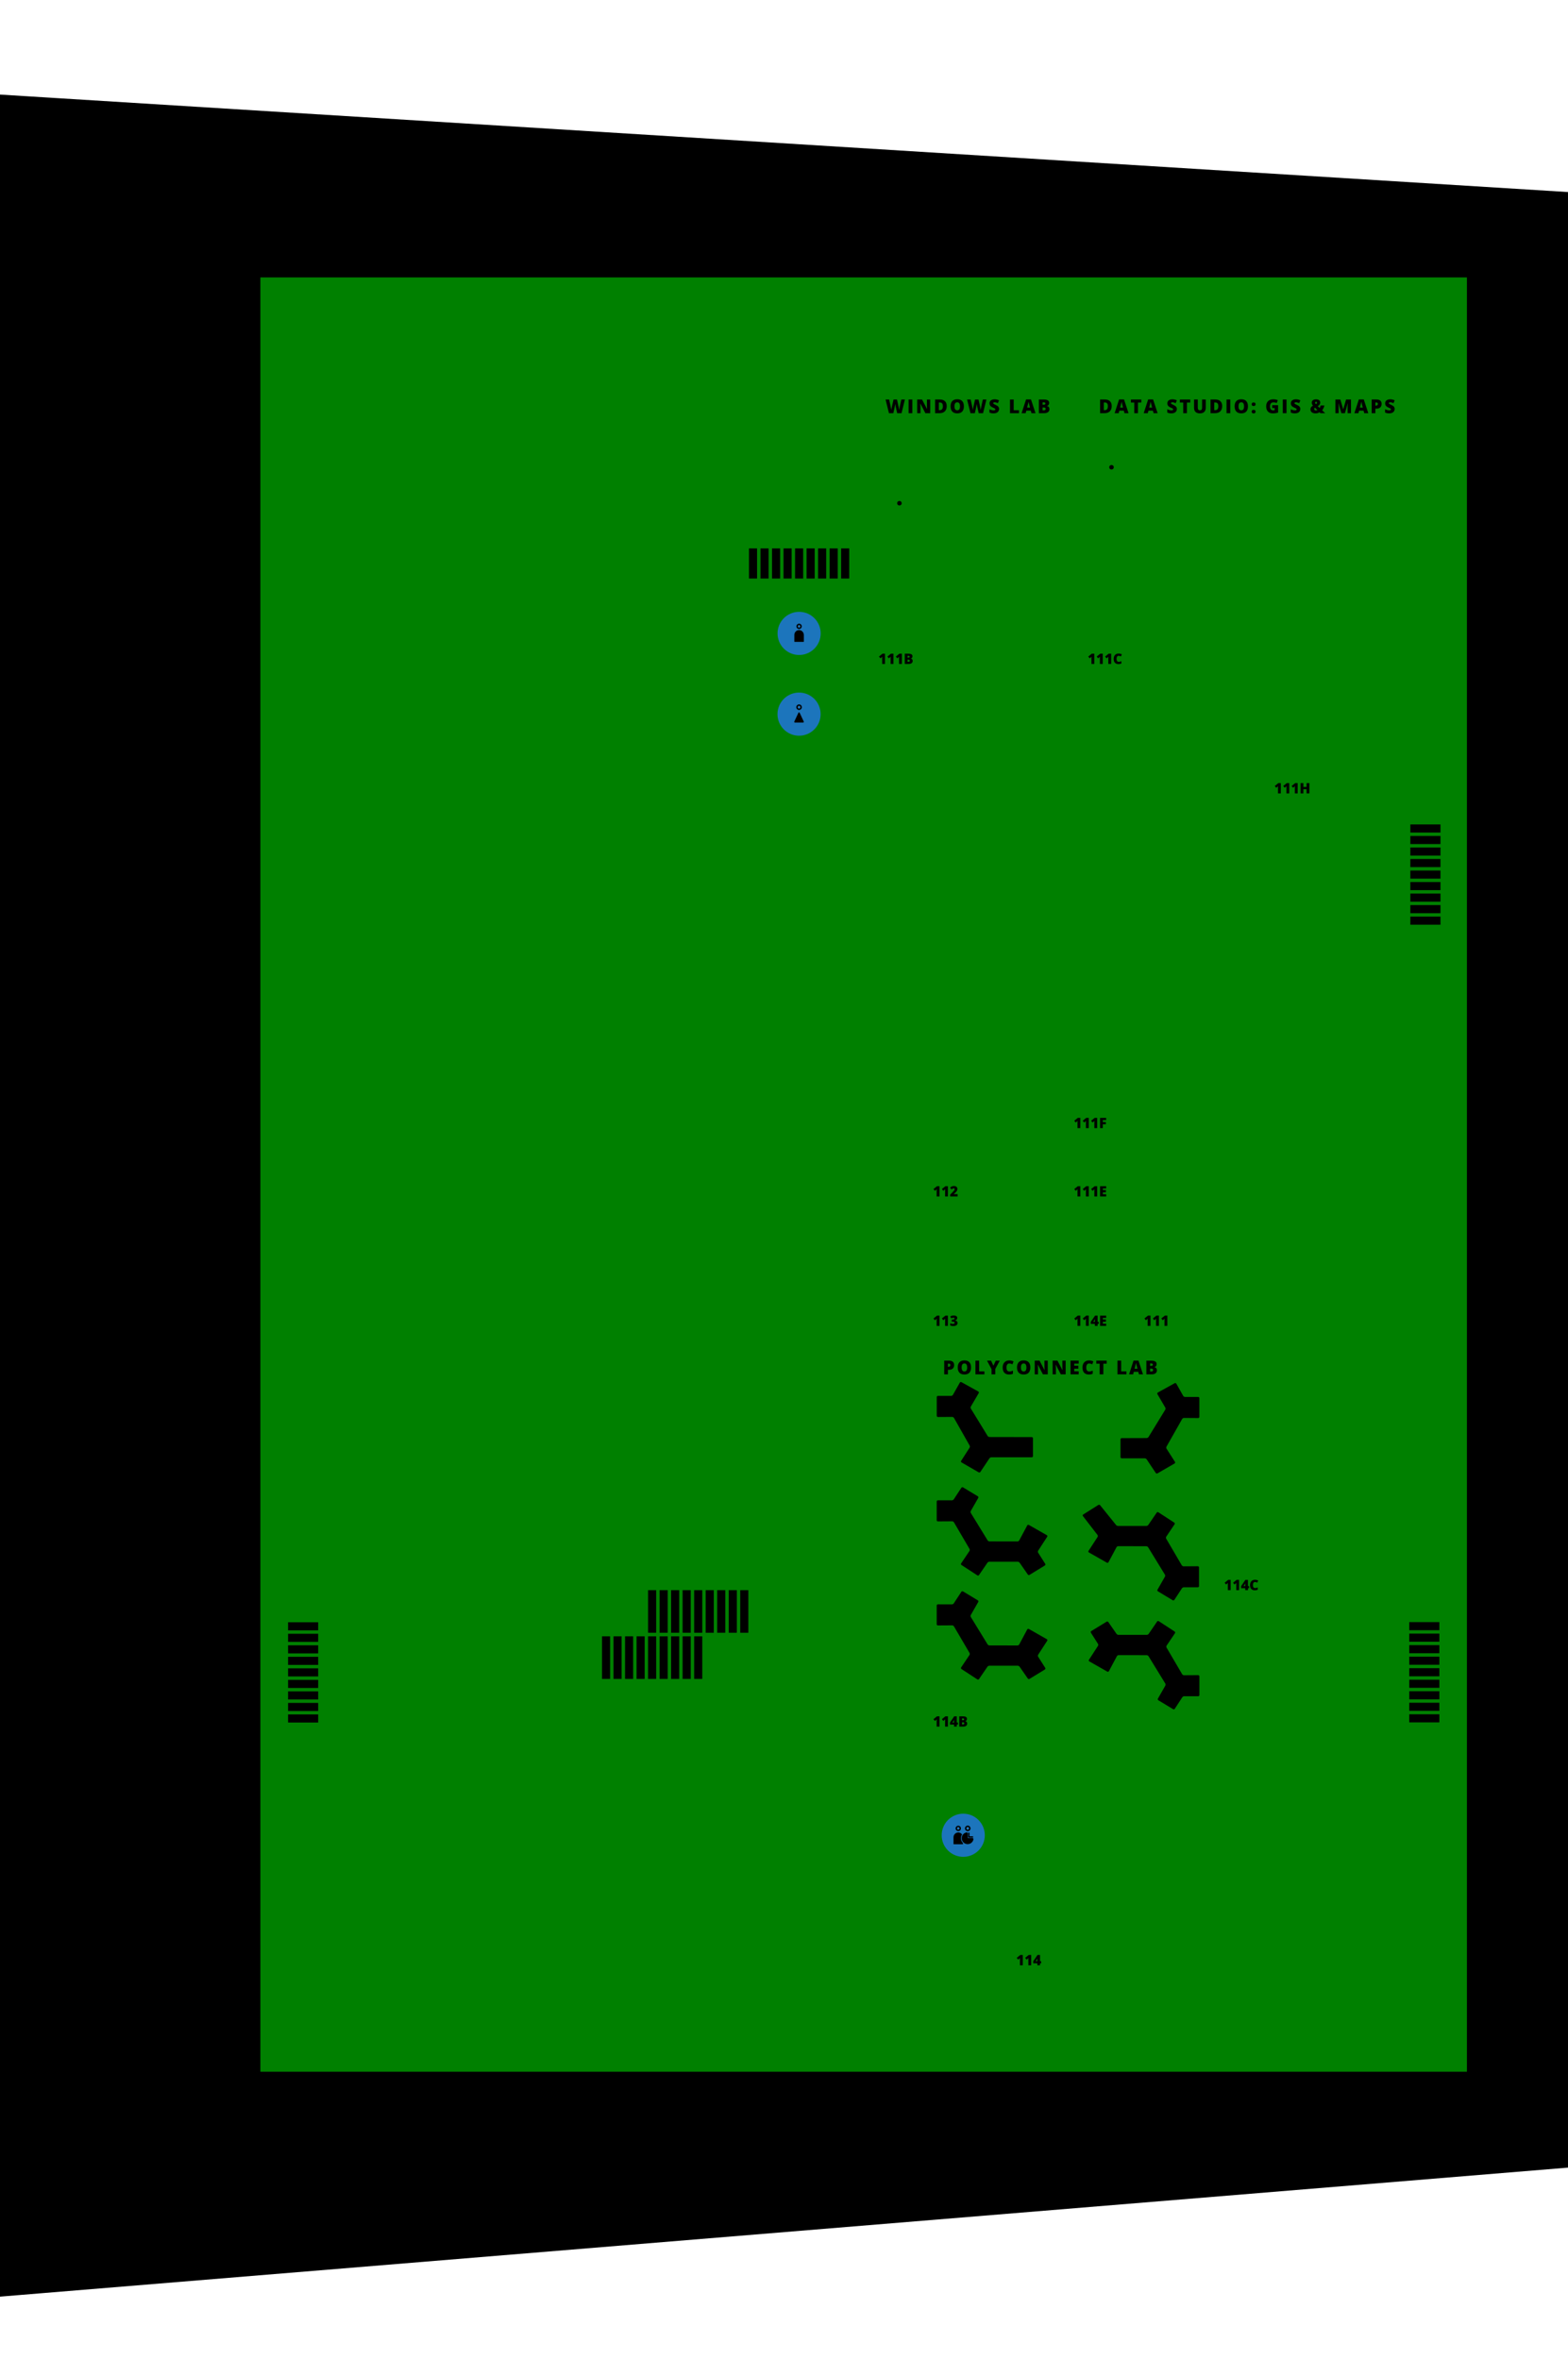 <?xml version="1.0" encoding="utf-8"?>
<!-- Generator: Adobe Illustrator 16.0.4, SVG Export Plug-In . SVG Version: 6.00 Build 0)  -->
<!DOCTYPE svg PUBLIC "-//W3C//DTD SVG 1.1//EN" "http://www.w3.org/Graphics/SVG/1.1/DTD/svg11.dtd">
<svg version="1.1" id="Layer_1" xmlns="http://www.w3.org/2000/svg" xmlns:xlink="http://www.w3.org/1999/xlink" x="0px" y="0px"
	 width="498.024px" height="749.332px" viewBox="-108.5 1.791 498.024 749.332"
	 enable-background="new -108.5 1.791 498.024 749.332" xml:space="preserve">
<polygon stroke="#000000" points="389.024,689.667 
                                  -108,730.557 
                                  -108,32.356 
                                  389.024,63.247 "/>
<g id="Floor_1_STATIC">
	<rect x="-25.797" y="89.887" fill="#008000" width="383.217" height="569.795"/>
	<g>
		<g>
			<rect x="82.706" y="521.413" width="2.569" height="13.527"/>
			<rect x="86.366" y="521.413" width="2.569" height="13.527"/>
			<rect x="90.026" y="521.413" width="2.569" height="13.527"/>
			<rect x="93.684" y="521.413" width="2.569" height="13.527"/>
			<rect x="97.344" y="521.413" width="2.569" height="13.527"/>
			<rect x="101.001" y="521.413" width="2.569" height="13.527"/>
			<rect x="104.66" y="521.413" width="2.569" height="13.527"/>
			<rect x="108.318" y="521.413" width="2.569" height="13.527"/>
			<rect x="111.978" y="521.413" width="2.569" height="13.527"/>
		</g>
		<g>
			<rect x="97.344" y="506.752" width="2.569" height="13.525"/>
			<rect x="101.001" y="506.752" width="2.569" height="13.525"/>
			<rect x="104.66" y="506.752" width="2.569" height="13.525"/>
			<rect x="108.318" y="506.752" width="2.569" height="13.525"/>
			<rect x="111.978" y="506.752" width="2.569" height="13.525"/>
			<rect x="115.638" y="506.752" width="2.569" height="13.525"/>
			<rect x="119.296" y="506.752" width="2.569" height="13.525"/>
			<rect x="122.956" y="506.752" width="2.569" height="13.525"/>
			<rect x="126.614" y="506.752" width="2.569" height="13.525"/>
		</g>
	</g>
	<g>
		<path fill="none" d="M206.005,641c0,0,0.597,0,1.329,0c0.733,0,1.331,0.617,1.331,1.371v14.572c0,0.752,0.617,1.375,1.371,1.375
			h146.016c0.75,0,1.369-0.619,1.369-1.375V144.185c0-0.754-0.617-1.37-1.369-1.37H205.944c-0.753,0-1.371,0.617-1.371,1.37v6.417
			c0,0.754-0.618,1.369-1.372,1.369h-33.247c-0.754,0-1.371-0.617-1.371-1.369v-6.417c0-0.754-0.618-1.37-1.372-1.37H20.986
			c-0.752,0-1.369-0.617-1.369-1.37V93.552c0-0.753-0.617-1.37-1.37-1.37h-41.152c-0.754,0-1.369,0.617-1.369,1.37v208.126
			c0,0.75,0.616,1.369,1.369,1.369h2.81c0.753,0,1.37,0.617,1.37,1.369v34.723c0,0.753-0.617,1.371-1.37,1.371h-2.81
			c-0.754,0-1.369,0.616-1.369,1.37V428.7c0,0.752,0.616,1.375,1.369,1.375h2.81c0.753,0,1.37,0.615,1.37,1.371v33.697
			c0,0.752-0.617,1.373-1.37,1.373h-2.81c-0.754,0-1.369,0.619-1.369,1.371v86.924c0,0.748,0.616,1.369,1.369,1.369h13.878
			c0.754,0,1.369,0.619,1.369,1.375v101.527c0,0.756,0.617,1.371,1.37,1.371h132.086c0.754,0,1.37-0.615,1.37-1.371v-16.707
			c0-0.752,0.616-1.373,1.37-1.373h3.302"/>
	</g>
	<polygon fill="none" points="90.026,505.454 80.761,521.413 79.874,505.454 	"/>
	<g>
		<line fill="none" x1="176.745" y1="641" x2="189.833" y2="641"/>
	</g>
	<g>
		<line fill="none" x1="162.319" y1="641" x2="169.181" y2="641"/>
	</g>
	<g>
		<path fill="none" d="M162.319,641"/>
	</g>
	<g>
		<line fill="none" x1="139.617" y1="641" x2="146.145" y2="641"/>
	</g>
	<g>
		<path fill="none" d="M353.725,653.52c0,0.756-0.617,1.377-1.371,1.377H213.175c-0.755,0-1.374-0.617-1.374-1.377v-20.316
			c0-0.752,0.617-1.375,1.374-1.375h139.178c0.753,0,1.379,0.617,1.379,1.375v20.316H353.725L353.725,653.52z"/>
	</g>
	<g>
		<path fill="none" d="M333.22,551.557c0,0.752-0.617,1.369-1.369,1.369h-10.403c-0.756,0-1.373-0.617-1.373-1.369v-19.664
			c0-0.752,0.617-1.373,1.373-1.373h10.403c0.752,0,1.369,0.619,1.369,1.373V551.557L333.22,551.557z"/>
	</g>
	<g>
		<path fill="none" d="M169.979,217.932c-0.752,0-1.371,0.618-1.371,1.37v19.75c0,0.753,0,1.986,0,2.742v12.614
			c0,0.754,0.618,1.37,1.371,1.37h11.134c0.748,0,1.369-0.618,1.369-1.37v-12.614c0-0.754,0.618-1.37,1.37-1.37h6.508
			c0.75,0,1.369-0.616,1.369-1.37v-19.75c0-0.753-0.618-1.37-1.369-1.37L169.979,217.932L169.979,217.932L169.979,217.932z"/>
	</g>
	<g>
		<path fill="none" d="M185.735,245.413c0-0.754,0.618-1.371,1.371-1.371h18.095c0.753,0,1.369,0.617,1.369,1.371v8.993
			c0,0.754-0.616,1.37-1.369,1.37h-18.095c-0.753,0-1.371-0.618-1.371-1.37V245.413z"/>
	</g>
	<g>
		<path fill="none" d="M206.572,239.053c0,0.753-0.617,1.37-1.369,1.37h-8.866c-0.753,0-1.37-0.617-1.37-1.37v-19.75
			c0-0.753,0.617-1.37,1.37-1.37h8.866c0.753,0,1.369,0.617,1.369,1.37V239.053z"/>
	</g>
	<g>
		<path fill="none" d="M208.665,605.481"/>
	</g>
	<g>
		<path fill="none" d="M206.005,636.524c0,0,0.597,0,1.329,0c0.733,0,1.331-0.619,1.331-1.371v-14.639"/>
	</g>
	<g>
		<path fill="none" d="M189.208,602.504h-2.197c-0.753,0-1.371,0.619-1.371,1.371v31.277c0,0.752,0.617,1.371,1.371,1.371h2.82"/>
	</g>
	<g>
		<line fill="none" x1="202.433" y1="602.504" x2="192.348" y2="602.504"/>
	</g>
	<g>
		<path fill="none" d="M202.433,602.504"/>
	</g>
	<g>
		<path fill="none" d="M208.665,605.481v-1.604c0-0.75-0.617-1.371-1.371-1.371h-1.722"/>
	</g>
	<g>
		<path fill="none" d="M-1.66,548.854v107.004c0,0.754,0.616,1.371,1.369,1.371h122.475c0.754,0,1.371-0.617,1.371-1.371V584.01
			c0-0.752-0.507-1.729-1.125-2.15l-13.085-9.104c-0.619-0.428-1.741-0.779-2.494-0.779H79.858"/>
	</g>
	<g>
		<path fill="none" d="M-1.66,548.854"/>
	</g>
	<g>
		<path fill="none" d="M-1.66,544.829"/>
	</g>
	<g>
		<path fill="none" d="M75.864,571.973H60.312c-0.754,0-1.371-0.617-1.371-1.371V494.7c0-0.748,0.617-1.371,1.371-1.371h19.034
			c0.753,0,1.37-0.617,1.37-1.369V257.15c0-0.754,0.616-1.369,1.369-1.369h21.521c0.754,0,1.37-0.617,1.37-1.37V147.745
			c0-0.754-0.616-1.37-1.37-1.37H17.345c-0.753,0-1.369-0.617-1.369-1.37V97.279c0-0.753-0.617-1.37-1.37-1.37h-34.472
			c-0.754,0-1.369,0.617-1.369,1.37v201.126c0,0.753,0.617,1.373,1.369,1.373h2.908c0.753,0,1.369,0.616,1.369,1.37v41.584
			c0,0.754-0.616,1.37-1.369,1.37h-2.908c-0.754,0-1.369,0.618-1.369,1.372v79.988c0,0.75,0.617,1.369,1.369,1.369h2.908
			c0.753,0,1.369,0.619,1.369,1.379v40.516c0,0.754-0.616,1.377-1.369,1.377h-2.908c-0.754,0-1.369,0.617-1.369,1.369v36.664
			c0,0.754,0.617,1.373,1.369,1.373H-3.03c0.753,0,1.37,0.619,1.37,1.371v33.963"/>
	</g>
	<g>
		<path fill="none" d="M207.809,339.946c0,0.755-0.617,1.371-1.369,1.371h-19.427c-0.753,0-1.371-0.617-1.371-1.371v-19.016
			c0-0.755,0.617-1.373,1.371-1.373h19.427c0.752,0,1.369,0.618,1.369,1.373V339.946L207.809,339.946z"/>
	</g>
	<g>
		<path fill="none" d="M105.064,567.02c0,0.754-0.616,1.373-1.369,1.373H85.169c-0.753,0-1.369-0.617-1.369-1.373v-9.328
			c0-0.754,0.617-1.377,1.369-1.377h18.526c0.754,0,1.369,0.617,1.369,1.377V567.02z"/>
	</g>
	<g>
		<path fill="none" d="M122.275,194.56"/>
	</g>
	<g>
		<line fill="none" x1="122.275" y1="230.955" x2="122.275" y2="200.458"/>
	</g>
	<g>
		<path fill="none" d="M122.275,230.955"/>
	</g>
	<g>
		<path fill="none" d="M182.215,264.805v-4.233c0-0.754-0.617-1.37-1.369-1.37h-57.2c-0.753,0-1.37-0.616-1.37-1.369v-20.979"/>
	</g>
	<g>
		<path fill="none" d="M182.215,264.805"/>
	</g>
	<g>
		<line fill="none" x1="182.215" y1="419.698" x2="182.215" y2="282.819"/>
	</g>
	<g>
		<line fill="none" x1="182.215" y1="536.87" x2="182.215" y2="423.631"/>
	</g>
	<g>
		<path fill="none" d="M182.215,536.87"/>
	</g>
	<g>
		<path fill="none" d="M176.745,636.524h4.102c0.753,0,1.369-0.619,1.369-1.371v-88.572"/>
	</g>
	<g>
		<line fill="none" x1="162.319" y1="636.524" x2="169.181" y2="636.524"/>
	</g>
	<g>
		<line fill="none" x1="139.617" y1="636.524" x2="146.145" y2="636.524"/>
	</g>
	<g>
		<path fill="none" d="M139.617,636.524"/>
	</g>
	<g>
		<path fill="none" d="M140.827,496.6H64.005c-0.753,0-1.37,0.617-1.37,1.375v53.555c0,0.752,0.617,1.375,1.37,1.375h76.399
			c0.753,0,1.369,0.617,1.369,1.371v29.85c0,0.752-0.616,1.373-1.369,1.373h-11.786c-0.753,0-1.37,0.617-1.37,1.375v48.289
			c0,0.752,0.617,1.375,1.37,1.375h3.222"/>
	</g>
	<g>
		<path fill="none" d="M105.946,317.843h58.747c0.752,0,1.369,0.618,1.369,1.373v176.015c0,0.75-0.617,1.369-1.369,1.369h-9.079"/>
	</g>
	<g>
		<path fill="none" d="M122.275,178.417v-6.56c0-0.753,0.617-1.369,1.369-1.369h40.096c0.753,0,1.371-0.617,1.371-1.37v-21.531
			c0-0.753-0.617-1.369-1.371-1.369h-53.7c-0.754,0-1.369,0.616-1.369,1.369v110.244c0,0.753-0.617,1.37-1.37,1.37H85.78
			c-0.754,0-1.371,0.617-1.371,1.369v55.902c0,0.753,0.617,1.369,1.371,1.369h4.814"/>
	</g>
	<g id="room_114c">
		<path fill="none" d="M353.464,508.137c0,0.75-0.615,1.371-1.37,1.371h-72.188c-0.753,0-1.372-0.619-1.372-1.371v-77.998
			c0-0.754,0.617-1.377,1.372-1.377h72.188c0.755,0,1.37,0.619,1.37,1.377V508.137L353.464,508.137z"/>
	</g>
	<g id="room_114">
		<path fill="none" d="M318.021,556.458c-0.752,0-1.371-0.619-1.371-1.377v-26.617c0-0.754,0.617-1.373,1.371-1.373h14.099
			c0.752,0,1.37-0.619,1.37-1.371v-11.42c0-0.748-0.617-1.371-1.37-1.371H279.68c-0.756,0-1.373,0.617-1.373,1.371v40.785
			c0,0.754-0.617,1.375-1.369,1.375H213.46c-0.752,0-1.371,0.619-1.371,1.369v69.209c0,0.752,0.617,1.371,1.371,1.371h138.894
			c0.752,0,1.369-0.619,1.369-1.371v-69.209c0-0.75-0.617-1.369-1.369-1.369L318.021,556.458L318.021,556.458L318.021,556.458z"/>
	</g>
	<g id="room_111h">
		<path fill="none" d="M353.751,254.406c0,0.754-0.617,1.37-1.369,1.37h-55.958c-0.753,0-1.373-0.618-1.373-1.37v-49.892
			c0-0.752,0.617-1.369,1.373-1.369h55.958c0.752,0,1.369,0.617,1.369,1.369V254.406z"/>
	</g>
	<g id="room_111c">
		<path fill="none" d="M292.998,146.282c-0.754,0-1.371,0.022-1.371,0.047c0,0.026-0.618,0.047-1.369,0.047h-53.202
			c-0.755,0-1.371,0.617-1.371,1.37v65.39c0,0.753,0.617,1.37,1.371,1.37h53.202c0.75,0,1.369-0.617,1.369-1.37v-11.93
			c0-0.752,0.617-1.369,1.371-1.369h59.096c0.755,0,1.379-0.617,1.379-1.371v-50.814c0-0.754-0.618-1.37-1.379-1.37L292.998,146.282
			L292.998,146.282L292.998,146.282z"/>
	</g>
	<g id="room_111b">
		<path fill="none" d="M209.386,145.991c-0.753,0-1.369,0.617-1.369,1.37v6.665c0,0.753-0.618,1.369-1.371,1.369h-36.667
			c-0.752,0-1.373,0.617-1.373,1.371v56.372c0,0.754,0.618,1.369,1.373,1.369h36.667c0.752,0,1.984,0,2.742,0h21.504
			c0.753,0,1.369-0.617,1.369-1.369v-65.776c0-0.753-0.617-1.369-1.369-1.369L209.386,145.991L209.386,145.991z"/>
	</g>
	<g>
		<path fill="none" d="M144.841,254.012c0,0.754-0.616,1.369-1.37,1.369h-13.876c-0.753,0-1.371-0.616-1.371-1.369v-8.295
			c0-0.753,0.618-1.369,1.371-1.369h13.876c0.754,0,1.37,0.617,1.37,1.369V254.012z"/>
	</g>
	<g>
		<path fill="none" d="M164.646,254.103c0,0.754-0.616,1.37-1.369,1.37h-13.875c-0.753,0-1.371-0.617-1.371-1.37V245.8
			c0-0.754,0.618-1.37,1.371-1.37h13.875c0.753,0,1.369,0.617,1.369,1.37V254.103z"/>
	</g>
	<g id="room_112">
		<path fill="none" d="M227.959,382.361c0,0.751-0.618,1.372-1.371,1.372H187.01c-0.753,0-1.371-0.619-1.371-1.372v-36.013
			c0-0.753,0.617-1.37,1.371-1.37h39.579c0.754,0,1.371,0.616,1.371,1.37L227.959,382.361L227.959,382.361z"/>
	</g>
	<g id="room_113">
		<path fill="none" d="M228.197,424.338c0,0.754-0.617,1.373-1.369,1.373h-39.817c-0.753,0-1.371-0.619-1.371-1.373v-16.537
			c0-0.75,0.617-1.373,1.371-1.373h39.817c0.753,0,1.369,0.617,1.369,1.373V424.338z"/>
	</g>
	<g id="room_111e">
		<path fill="none" d="M249.386,382.361c0,0.751-0.616,1.372-1.369,1.372h-15.145c-0.755,0-1.371-0.619-1.371-1.372v-14.812
			c0-0.755,0.618-1.374,1.371-1.374h15.145c0.753,0,1.369,0.618,1.369,1.374V382.361z"/>
	</g>
	<g id="unknown_room">
		<path fill="none" d="M210.758,402.313c0,0.754-0.618,1.377-1.37,1.377h-22.376c-0.753,0-1.371-0.619-1.371-1.377v-13.785
			c0-0.748,0.617-1.371,1.371-1.371h22.376c0.753,0,1.37,0.619,1.37,1.371V402.313z"/>
	</g>
	<g id="room_114e">
		<path fill="none" d="M232.869,387.157c-0.755,0-1.987,0-2.743,0h-15.145c-0.753,0-1.371,0.619-1.371,1.371v13.881
			c0,0.754,0.618,1.375,1.371,1.375h15.145c0.752,0,1.371,0.617,1.371,1.371v19.404c0,0.748,0.617,1.369,1.371,1.369h15.144
			c0.753,0,1.371-0.619,1.371-1.369v-36.031c0-0.748-0.618-1.371-1.371-1.371H232.869L232.869,387.157z"/>
	</g>
	<g id="room_111f">
		<path fill="none" d="M249.235,361.154c0,0.754-0.618,1.37-1.373,1.37h-14.994c-0.755,0-1.371-0.617-1.371-1.37v-14.806
			c0-0.753,0.617-1.37,1.371-1.37h14.994c0.755,0,1.373,0.616,1.373,1.37V361.154z"/>
	</g>
	<g id="room_111">
		<path fill="none" d="M334.793,303.015c-0.751,0-1.369-0.618-1.369-1.369v-41.003c0-0.753-0.618-1.37-1.371-1.37h-39.063
			c-0.752,0-1.37-0.617-1.37-1.369v-38.601c0-0.754-0.616-1.37-1.369-1.37h-78.893c-0.75,0-1.369,0.617-1.369,1.37v38.602
			c0,0.754-0.617,1.37-1.369,1.37h-21.617c-0.752,0-1.369,0.616-1.369,1.37v39.665c0,0.753,0,1.669,0,2.041c0,0.365,0,1.285,0,2.038
			v10.547c0,0.753,0.618,1.371,1.369,1.371h22.854c0.753,0,1.371,0.616,1.371,1.37V340.4c0,0.75,0.618,1.37,1.369,1.37h38.837
			c0.753,0,1.369,0.617,1.369,1.369v81.199c0,0.746,0.618,1.369,1.371,1.369h97.915c0.752,0,1.374-0.619,1.374-1.369V304.386
			c0-0.752-0.618-1.369-1.374-1.369h-17.295V303.015L334.793,303.015z"/>
	</g>
	<g id="room_114b">
		<g id="_x31_14B_1_">
			<path fill="none" d="M274.919,551.557c0,0.752-0.617,1.369-1.37,1.369h-86.538c-0.753,0-1.371-0.617-1.371-1.369V430.715
				c0-0.75,0.617-1.371,1.371-1.371h86.54c0.754,0,1.371,0.619,1.371,1.371v120.842H274.919L274.919,551.557L274.919,551.557z"/>
		</g>
		<g>
			<path fill="none" d="M270.887,429.344h2.664c0.754,0,1.371,0.619,1.371,1.371v4.547"/>
		</g>
		<g>
			<line fill="none" x1="274.919" y1="441.159" x2="274.919" y2="472.381"/>
		</g>
		<g>
			<path fill="none" d="M274.919,478.282v73.275c0,0.752-0.617,1.371-1.37,1.371h-26.427"/>
		</g>
		<g>
			<path fill="none" d="M237.414,552.926h-50.403c-0.753,0-1.373-0.617-1.374-1.371l-0.016-4.975"/>
		</g>
		<g>
			<path fill="none" d="M185.63,536.87l0.011-106.156c0-0.75,0.618-1.369,1.371-1.369h47.627"/>
		</g>
		<g>
			<line fill="none" x1="246.246" y1="429.344" x2="264.989" y2="429.344"/>
		</g>
	</g>
	<g id="polyconnect_furniture">
		<g>
			<path d="M196.354,440.852c0.103-0.182,0.337-0.248,0.522-0.146l5.338,2.955c0.183,0.102,0.247,0.334,0.143,0.516l-2.502,4.279
				c-0.11,0.176-0.103,0.475,0.011,0.65l5.325,8.688c0.111,0.174,0.366,0.326,0.579,0.326l13.438,0.025
				c0.206,0,0.383,0.176,0.383,0.381v5.652c0,0.209-0.175,0.381-0.383,0.381h-12.844c-0.208,0-0.476,0.143-0.591,0.316l-2.892,4.33
				c-0.117,0.176-0.365,0.23-0.543,0.127l-5.433-3.139c-0.179-0.111-0.238-0.332-0.121-0.516l2.68-4.178
				c0.112-0.174,0.121-0.469,0.017-0.65l-4.976-8.783c-0.104-0.184-0.362-0.334-0.569-0.332l-4.528,0.029
				c-0.208,0.004-0.38-0.174-0.38-0.375v-5.947c0-0.205,0.173-0.381,0.38-0.381h4.191c0.208,0,0.464-0.145,0.568-0.33
				L196.354,440.852z"/>
		</g>
		<g>
			<path d="M196.843,474.237c0.113-0.174,0.355-0.232,0.534-0.123l4.69,2.828c0.178,0.111,0.24,0.346,0.139,0.527l-2.362,4.129
				c-0.104,0.184-0.102,0.477,0.01,0.654l5.324,8.684c0.111,0.176,0.369,0.33,0.582,0.33l8.911,0.016
				c0.206,0.002,0.459-0.15,0.556-0.334l2.543-4.76c0.1-0.184,0.329-0.252,0.512-0.148l5.699,3.25
				c0.181,0.104,0.237,0.334,0.124,0.508l-2.871,4.416c-0.112,0.176-0.116,0.465-0.003,0.645l2.251,3.537
				c0.111,0.174,0.055,0.408-0.121,0.521l-4.867,2.98c-0.175,0.111-0.426,0.055-0.543-0.111l-2.607-3.758
				c-0.121-0.174-0.39-0.314-0.599-0.314h-9.021c-0.208,0-0.478,0.143-0.594,0.314l-2.68,3.916
				c-0.115,0.174-0.364,0.223-0.532,0.105l-5.036-3.283c-0.174-0.111-0.222-0.352-0.107-0.523l2.648-3.934
				c0.116-0.176,0.125-0.463,0.02-0.645l-4.949-8.451c-0.111-0.174-0.366-0.33-0.573-0.328l-4.528,0.031
				c-0.209,0.002-0.38-0.176-0.38-0.379v-5.941c0-0.207,0.171-0.379,0.38-0.377l4.457,0.008c0.206,0,0.465-0.145,0.586-0.32
				L196.843,474.237z"/>
		</g>
		<g>
			<path d="M265.121,441.176c-0.105-0.176-0.338-0.246-0.522-0.143l-5.339,2.955c-0.182,0.104-0.244,0.332-0.143,0.516l2.504,4.281
				c0.108,0.176,0.105,0.475-0.007,0.65l-5.326,8.686c-0.111,0.176-0.368,0.328-0.581,0.33l-7.933,0.025
				c-0.207,0-0.38,0.174-0.38,0.379v5.654c0,0.207,0.174,0.379,0.38,0.379h7.336c0.206,0,0.476,0.145,0.59,0.318l2.892,4.33
				c0.117,0.174,0.363,0.232,0.545,0.125l5.43-3.137c0.18-0.105,0.237-0.334,0.125-0.512l-2.68-4.182
				c-0.11-0.174-0.12-0.469-0.016-0.65l4.977-8.781c0.104-0.178,0.359-0.334,0.568-0.332l4.526,0.031
				c0.206,0.002,0.38-0.17,0.38-0.377v-5.943c0-0.207-0.174-0.379-0.38-0.379h-4.189c-0.208,0-0.464-0.146-0.567-0.334
				L265.121,441.176z"/>
		</g>
		<g>
			<path d="M196.843,507.274c0.113-0.176,0.355-0.232,0.534-0.125l4.69,2.832c0.178,0.111,0.24,0.346,0.139,0.525l-2.362,4.131
				c-0.104,0.18-0.102,0.479,0.01,0.652l5.324,8.688c0.111,0.174,0.369,0.324,0.582,0.324l8.911,0.016
				c0.206,0.002,0.459-0.143,0.556-0.334l2.543-4.76c0.1-0.184,0.329-0.25,0.512-0.146l5.699,3.246
				c0.181,0.109,0.237,0.332,0.124,0.506l-2.871,4.424c-0.112,0.174-0.116,0.459-0.003,0.641l2.251,3.535
				c0.111,0.174,0.055,0.406-0.121,0.523l-4.867,2.979c-0.175,0.111-0.426,0.057-0.543-0.111l-2.607-3.758
				c-0.121-0.174-0.39-0.312-0.599-0.312h-9.021c-0.208,0-0.478,0.143-0.594,0.316l-2.68,3.916
				c-0.115,0.176-0.364,0.223-0.532,0.109l-5.036-3.287c-0.174-0.111-0.222-0.35-0.107-0.523l2.648-3.932
				c0.116-0.176,0.125-0.465,0.02-0.65l-4.949-8.445c-0.111-0.178-0.366-0.328-0.573-0.326l-4.528,0.029
				c-0.209,0.004-0.38-0.174-0.38-0.375v-5.945c0-0.207,0.171-0.383,0.38-0.381l4.457,0.012c0.206,0.002,0.465-0.143,0.586-0.318
				L196.843,507.274z"/>
		</g>
		<g>
			<path d="M264.504,509.829c-0.113,0.176-0.354,0.236-0.535,0.123l-4.689-2.828c-0.177-0.111-0.237-0.346-0.137-0.523l2.363-4.135
				c0.104-0.178,0.1-0.479-0.016-0.65l-5.322-8.688c-0.111-0.174-0.367-0.324-0.582-0.324l-8.91-0.018
				c-0.207,0-0.46,0.148-0.558,0.332l-2.545,4.764c-0.1,0.18-0.327,0.248-0.51,0.143l-5.699-3.244
				c-0.178-0.105-0.237-0.334-0.12-0.51l2.87-4.42c0.111-0.174,0.109-0.457-0.019-0.619l-4.637-6.01
				c-0.129-0.168-0.082-0.395,0.089-0.5l4.813-3.029c0.175-0.111,0.428-0.072,0.562,0.094l5.058,6.271
				c0.132,0.168,0.41,0.299,0.618,0.299h9.023c0.205,0,0.477-0.143,0.592-0.311l2.68-3.916c0.115-0.176,0.363-0.223,0.532-0.107
				l5.036,3.283c0.176,0.111,0.223,0.35,0.107,0.523l-2.648,3.934c-0.116,0.174-0.127,0.459-0.02,0.641l4.949,8.447
				c0.11,0.18,0.365,0.334,0.572,0.334l4.526-0.031c0.21-0.002,0.381,0.168,0.381,0.377v5.941c0,0.207-0.175,0.379-0.381,0.379
				l-4.456-0.01c-0.207,0-0.473,0.145-0.586,0.32L264.504,509.829z"/>
		</g>
		<g>
			<path d="M264.631,544.424c-0.114,0.176-0.354,0.234-0.533,0.123l-4.69-2.832c-0.179-0.109-0.239-0.342-0.138-0.523l2.361-4.129
				c0.105-0.182,0.102-0.477-0.01-0.654l-5.326-8.68c-0.109-0.178-0.367-0.334-0.579-0.334l-8.911-0.016
				c-0.209,0-0.459,0.15-0.559,0.334l-2.542,4.76c-0.1,0.186-0.329,0.254-0.512,0.148l-5.702-3.248
				c-0.18-0.109-0.238-0.334-0.124-0.508l2.871-4.424c0.114-0.174,0.115-0.459,0.003-0.639l-2.251-3.537
				c-0.111-0.174-0.059-0.41,0.119-0.523l4.866-2.977c0.18-0.111,0.425-0.057,0.542,0.111l2.609,3.756
				c0.119,0.174,0.388,0.311,0.596,0.311h9.021c0.208,0,0.479-0.143,0.595-0.312l2.679-3.918c0.116-0.174,0.364-0.219,0.53-0.111
				l5.038,3.291c0.175,0.111,0.222,0.35,0.106,0.523l-2.649,3.932c-0.117,0.174-0.124,0.463-0.021,0.65l4.951,8.445
				c0.11,0.18,0.365,0.332,0.573,0.33l4.526-0.029c0.208-0.002,0.381,0.172,0.381,0.373v5.945c0,0.207-0.174,0.383-0.381,0.381
				l-4.455-0.01c-0.208-0.002-0.475,0.143-0.588,0.318L264.631,544.424z"/>
		</g>
	</g>
	<g id="atrium">
		<path fill="none" d="M161.072,490.383c0,0.752-0.618,1.371-1.371,1.371H86.646c-0.753,0-1.37-0.617-1.37-1.371V324.107
			c0-0.752,0.616-1.37,1.37-1.37h73.055c0.753,0,1.371,0.618,1.371,1.37V490.383z"/>
	</g>
	<g>
		<path fill="none" d="M105.946,322.739h53.755c0.753,0,1.371,0.616,1.371,1.369v166.275c0,0.754-0.618,1.377-1.371,1.377h-4.086"/>
	</g>
	<g>
		<path fill="none" d="M139.916,491.752H86.161c-0.754,0-1.37-0.617-1.37-1.371V324.107c0-0.752,0.617-1.37,1.37-1.37h4.087"/>
	</g>
	<g id="Bathrooms">
		<g id="mens_rear">
			<path fill="none" d="M126.807,191.354c-0.753,0-1.369,0.618-1.369,1.37v20.412c0,0.754,0.617,1.371,1.369,1.371h37.007
				c0.753,0,1.369-0.616,1.369-1.371v-20.412c0-0.753-0.616-1.37-1.369-1.37L126.807,191.354L126.807,191.354z"/>
		</g>
		<g id="womens_rear">
			<path fill="none" d="M126.807,240.165c-0.753,0-1.369-0.617-1.369-1.37v-20.412c0-0.753,0.617-1.371,1.369-1.371h37.007
				c0.753,0,1.369,0.617,1.369,1.371v20.412c0,0.753-0.616,1.37-1.369,1.37H126.807z"/>
		</g>
		<g id="mens_front">
			<path fill="none" d="M195.916,597.711c0,0.748-0.618,1.369-1.37,1.369h-7.534c-0.754,0-1.371-0.617-1.371-1.369v-24.625
				c0-0.756,0.618-1.373,1.371-1.373h7.534c0.753,0,1.37,0.617,1.37,1.373V597.711z"/>
		</g>
		<g id="womens_front">
			<path fill="none" d="M208.665,597.711c0,0.748-0.617,1.369-1.371,1.369h-6.581c-0.753,0-1.373-0.617-1.373-1.369v-24.449
				c0-0.752,0.618-1.369,1.373-1.369h6.581c0.755,0,1.371,0.617,1.371,1.369V597.711z"/>
		</g>
	</g>
	<g id="label_114b">
		<path d="M189.898,550.077h-0.897v-1.727c0-0.209,0.006-0.402,0.016-0.578c-0.055,0.068-0.123,0.137-0.206,0.205l-0.369,0.305
			l-0.459-0.561l1.121-0.906h0.795v3.256L189.898,550.077L189.898,550.077z"/>
		<path d="M192.572,550.077h-0.894v-1.727c0-0.209,0.004-0.402,0.014-0.578c-0.05,0.068-0.122,0.137-0.206,0.205l-0.37,0.305
			l-0.457-0.561l1.12-0.906h0.792V550.077L192.572,550.077z"/>
		<path d="M195.757,549.444h-0.36v0.631h-0.869v-0.631h-1.301v-0.648l1.347-1.982h0.813v1.971h0.36L195.757,549.444L195.757,549.444
			z M194.527,548.788v-0.379c0-0.072,0.001-0.168,0.006-0.289c0.006-0.117,0.011-0.18,0.016-0.189h-0.027
			c-0.047,0.111-0.11,0.221-0.174,0.324l-0.361,0.535h0.54L194.527,548.788L194.527,548.788z"/>
		<path d="M196.177,546.817h1.134c0.443,0,0.775,0.064,0.989,0.195c0.212,0.137,0.323,0.336,0.323,0.619
			c0,0.182-0.046,0.336-0.143,0.467c-0.094,0.131-0.217,0.211-0.369,0.25v0.02c0.203,0.049,0.35,0.143,0.438,0.27
			c0.091,0.127,0.139,0.287,0.139,0.486c0,0.301-0.11,0.529-0.333,0.705c-0.223,0.172-0.524,0.256-0.905,0.256h-1.268
			L196.177,546.817L196.177,546.817z M197.058,548.067h0.269c0.126,0,0.226-0.025,0.293-0.078c0.079-0.049,0.111-0.131,0.111-0.238
			c0-0.178-0.143-0.27-0.415-0.27h-0.248L197.058,548.067L197.058,548.067z M197.058,548.711v0.682h0.311
			c0.273,0,0.412-0.115,0.412-0.348c0-0.111-0.037-0.191-0.111-0.25c-0.073-0.057-0.178-0.08-0.318-0.08L197.058,548.711
			L197.058,548.711z"/>
	</g>
	<g id="label_114c">
		<path d="M282.376,506.752h-0.896v-1.729c0-0.209,0.006-0.4,0.015-0.576c-0.053,0.066-0.121,0.139-0.205,0.207l-0.368,0.303
			l-0.46-0.559l1.121-0.912h0.795v3.262L282.376,506.752L282.376,506.752z"/>
		<path d="M285.051,506.752h-0.894v-1.729c0-0.209,0.005-0.4,0.014-0.576c-0.05,0.066-0.122,0.139-0.206,0.207l-0.369,0.303
			l-0.457-0.559l1.119-0.912h0.795L285.051,506.752L285.051,506.752z"/>
		<path d="M288.235,506.12h-0.36v0.633h-0.869v-0.633h-1.301v-0.646l1.347-1.982h0.813v1.971h0.359L288.235,506.12L288.235,506.12z
			 M287.006,505.461v-0.379c0-0.072,0.001-0.174,0.006-0.289c0.006-0.121,0.01-0.184,0.016-0.191h-0.026
			c-0.048,0.111-0.11,0.223-0.175,0.324l-0.363,0.535h0.54l0,0H287.006z"/>
		<path d="M290.107,504.167c-0.208,0-0.372,0.084-0.491,0.26c-0.119,0.172-0.175,0.408-0.175,0.711c0,0.627,0.237,0.939,0.715,0.939
			c0.143,0,0.285-0.021,0.42-0.059c0.136-0.045,0.271-0.09,0.408-0.145v0.746c-0.272,0.119-0.58,0.178-0.926,0.178
			c-0.491,0-0.872-0.143-1.131-0.428c-0.264-0.285-0.395-0.699-0.395-1.236c0-0.334,0.064-0.635,0.191-0.891
			c0.127-0.254,0.311-0.453,0.549-0.588c0.238-0.143,0.52-0.205,0.84-0.205c0.354,0,0.688,0.078,1.008,0.232l-0.27,0.689
			c-0.122-0.053-0.239-0.107-0.363-0.145C290.374,504.186,290.246,504.167,290.107,504.167z"/>
	</g>
	<g id="label_114">
		<path d="M216.346,625.87h-0.894v-1.729c0-0.205,0.006-0.398,0.015-0.574c-0.055,0.068-0.124,0.139-0.206,0.205l-0.367,0.305
			l-0.46-0.561l1.123-0.906h0.794L216.346,625.87L216.346,625.87z"/>
		<path d="M219.023,625.87h-0.895v-1.729c0-0.205,0.004-0.398,0.014-0.574c-0.054,0.068-0.124,0.139-0.206,0.205l-0.37,0.305
			l-0.458-0.561l1.12-0.906h0.795V625.87L219.023,625.87z"/>
		<path d="M222.205,625.239h-0.359v0.629h-0.871v-0.629h-1.301v-0.646l1.348-1.982h0.814v1.971h0.358L222.205,625.239
			L222.205,625.239z M220.977,624.579V624.2c0-0.07,0.001-0.174,0.007-0.287c0.005-0.123,0.008-0.186,0.016-0.191h-0.023
			c-0.049,0.111-0.111,0.223-0.175,0.322l-0.361,0.537h0.54v-0.002H220.977z"/>
	</g>
	<g id="label_113_x0D_">
		<path d="M189.898,422.836h-0.897v-1.729c0-0.209,0.006-0.4,0.015-0.578c-0.053,0.068-0.123,0.139-0.205,0.207l-0.366,0.303
			l-0.459-0.559l1.123-0.906h0.794v3.258L189.898,422.836L189.898,422.836z"/>
		<path d="M192.572,422.836h-0.894v-1.729c0-0.209,0.004-0.4,0.014-0.578c-0.05,0.068-0.122,0.139-0.206,0.207l-0.37,0.303
			l-0.457-0.559l1.12-0.906h0.792V422.836L192.572,422.836z"/>
		<path d="M195.542,420.28c0,0.207-0.062,0.377-0.186,0.523c-0.124,0.143-0.3,0.252-0.534,0.316v0.016
			c0.543,0.07,0.816,0.33,0.816,0.773c0,0.303-0.122,0.543-0.363,0.715c-0.238,0.176-0.572,0.262-0.997,0.262
			c-0.175,0-0.339-0.016-0.491-0.037c-0.145-0.025-0.307-0.078-0.492-0.145v-0.73c0.144,0.078,0.289,0.125,0.437,0.162
			c0.148,0.041,0.284,0.053,0.407,0.053c0.195,0,0.333-0.027,0.424-0.078c0.087-0.053,0.142-0.145,0.142-0.26
			c0-0.084-0.021-0.154-0.079-0.207c-0.046-0.047-0.119-0.082-0.223-0.109c-0.103-0.021-0.236-0.037-0.396-0.037h-0.207v-0.664
			h0.207c0.451,0,0.675-0.109,0.675-0.338c0-0.084-0.033-0.148-0.103-0.189c-0.068-0.047-0.151-0.064-0.27-0.064
			c-0.206,0-0.424,0.07-0.647,0.205l-0.366-0.586c0.175-0.119,0.35-0.207,0.531-0.256c0.181-0.047,0.388-0.078,0.618-0.078
			c0.334,0,0.602,0.066,0.792,0.203C195.447,419.862,195.542,420.047,195.542,420.28z"/>
	</g>
	<g id="label_114e">
		<path d="M234.624,422.834h-0.895v-1.729c0-0.207,0.004-0.398,0.015-0.576c-0.055,0.066-0.123,0.139-0.206,0.205l-0.37,0.303
			l-0.458-0.559l1.12-0.912h0.795v3.262L234.624,422.834L234.624,422.834z"/>
		<path d="M237.3,422.834h-0.895v-1.729c0-0.207,0.006-0.398,0.015-0.576c-0.053,0.066-0.123,0.139-0.206,0.205l-0.365,0.303
			l-0.46-0.559l1.126-0.912h0.794v3.264L237.3,422.834L237.3,422.834z"/>
		<path d="M240.482,422.204h-0.36v0.631h-0.872v-0.631h-1.299v-0.646l1.355-1.982h0.809v1.973h0.364L240.482,422.204
			L240.482,422.204z M239.253,421.545v-0.379c0-0.078,0.003-0.174,0.008-0.289c0.004-0.121,0.009-0.184,0.015-0.191h-0.025
			c-0.046,0.111-0.11,0.223-0.174,0.322l-0.361,0.539h0.538V421.545L239.253,421.545z"/>
		<path d="M242.839,422.834h-1.936v-3.254h1.936v0.707h-1.056v0.514h0.975v0.713h-0.975v0.617h1.056V422.834z"/>
	</g>
	<g id="label_111e">
		<path d="M234.624,381.735h-0.895v-1.729c0-0.207,0.004-0.398,0.015-0.578c-0.055,0.068-0.123,0.14-0.206,0.209l-0.37,0.301
			l-0.458-0.559l1.12-0.908h0.795v3.262L234.624,381.735L234.624,381.735z"/>
		<path d="M237.3,381.735h-0.895v-1.729c0-0.207,0.006-0.398,0.015-0.578c-0.053,0.068-0.123,0.14-0.206,0.209l-0.365,0.301
			l-0.46-0.559l1.126-0.908h0.794v3.264H237.3L237.3,381.735z"/>
		<path d="M239.977,381.735h-0.896v-1.729c0-0.207,0.006-0.398,0.015-0.578c-0.055,0.068-0.123,0.14-0.206,0.209l-0.367,0.301
			l-0.459-0.559l1.123-0.908h0.794v3.264H239.977L239.977,381.735z"/>
		<path d="M242.839,381.735h-1.936v-3.262h1.936v0.712h-1.056v0.518h0.975v0.711h-0.975v0.616h1.056V381.735z"/>
	</g>
	<g id="label_112_x0D_">
		<path d="M189.898,381.733h-0.897v-1.729c0-0.207,0.006-0.397,0.015-0.578c-0.053,0.068-0.123,0.141-0.205,0.207l-0.366,0.301
			l-0.459-0.556l1.123-0.907h0.794v3.262H189.9v0.002h-0.001V381.733L189.898,381.733z"/>
		<path d="M192.572,381.733h-0.894v-1.729c0-0.207,0.004-0.397,0.014-0.578c-0.05,0.068-0.122,0.141-0.206,0.207l-0.37,0.301
			l-0.457-0.556l1.12-0.907h0.792V381.733L192.572,381.733z"/>
		<path d="M195.651,381.733h-2.366v-0.581l0.798-0.807c0.228-0.237,0.375-0.397,0.446-0.491c0.072-0.084,0.117-0.162,0.146-0.225
			c0.027-0.064,0.042-0.129,0.042-0.197c0-0.08-0.027-0.152-0.082-0.205c-0.046-0.048-0.132-0.075-0.232-0.075
			c-0.104,0-0.207,0.028-0.311,0.087c-0.106,0.055-0.223,0.143-0.355,0.26l-0.486-0.566c0.169-0.147,0.309-0.258,0.425-0.323
			c0.114-0.065,0.237-0.112,0.373-0.147c0.135-0.034,0.284-0.047,0.454-0.047c0.211,0,0.399,0.039,0.566,0.111
			c0.167,0.073,0.293,0.178,0.384,0.32c0.092,0.14,0.137,0.291,0.137,0.459c0,0.129-0.015,0.24-0.046,0.356
			c-0.031,0.111-0.082,0.215-0.148,0.325c-0.068,0.106-0.156,0.211-0.267,0.332c-0.111,0.116-0.346,0.334-0.709,0.66v0.016h1.234
			L195.651,381.733L195.651,381.733z"/>
	</g>
	<g id="label_111f">
		<path d="M234.624,360.041h-0.895v-1.729c0-0.207,0.004-0.399,0.015-0.576c-0.055,0.067-0.123,0.14-0.206,0.208l-0.37,0.304
			l-0.458-0.561l1.12-0.911h0.795v3.262L234.624,360.041L234.624,360.041z"/>
		<path d="M237.3,360.041h-0.895v-1.729c0-0.207,0.006-0.399,0.015-0.576c-0.053,0.067-0.123,0.14-0.206,0.208l-0.365,0.304
			l-0.46-0.561l1.126-0.911h0.794v3.265H237.3z"/>
		<path d="M239.977,360.041h-0.896v-1.729c0-0.207,0.006-0.399,0.015-0.576c-0.055,0.067-0.123,0.14-0.206,0.208l-0.367,0.304
			l-0.459-0.561l1.123-0.911h0.794v3.264L239.977,360.041L239.977,360.041z"/>
		<path d="M241.771,360.041h-0.869v-3.26h1.927v0.708h-1.062v0.62h0.977v0.708h-0.977L241.771,360.041L241.771,360.041z"/>
	</g>
	<g id="label_111_x0D_">
		<path d="M256.906,422.834h-0.896v-1.729c0-0.207,0.003-0.398,0.015-0.576c-0.055,0.066-0.123,0.139-0.205,0.205l-0.367,0.303
			l-0.46-0.559l1.126-0.912h0.798v3.264L256.906,422.834L256.906,422.834z"/>
		<path d="M259.582,422.834h-0.895v-1.729c0-0.207,0.004-0.398,0.015-0.576c-0.055,0.066-0.123,0.139-0.205,0.205l-0.368,0.303
			l-0.459-0.559l1.12-0.912h0.794v3.264L259.582,422.834L259.582,422.834z"/>
		<path d="M262.258,422.834h-0.895v-1.729c0-0.207,0.006-0.398,0.016-0.576c-0.054,0.066-0.123,0.139-0.206,0.205l-0.365,0.303
			l-0.46-0.559l1.126-0.912h0.794v3.264L262.258,422.834L262.258,422.834z"/>
	</g>
	<g id="label_111c">
		<path d="M239.064,212.633h-0.895v-1.727c0-0.209,0.005-0.401,0.014-0.575c-0.055,0.068-0.123,0.137-0.206,0.208l-0.37,0.305
			l-0.458-0.562l1.12-0.911h0.795V212.633L239.064,212.633z"/>
		<path d="M241.74,212.633h-0.895v-1.727c0-0.209,0.004-0.401,0.015-0.575c-0.053,0.068-0.123,0.137-0.206,0.208l-0.365,0.305
			l-0.459-0.562l1.125-0.911h0.794v3.262H241.74z"/>
		<path d="M244.416,212.633h-0.894v-1.727c0-0.209,0.003-0.401,0.014-0.575c-0.046,0.068-0.123,0.137-0.206,0.208l-0.367,0.305
			l-0.459-0.562l1.123-0.911h0.794v3.261L244.416,212.633L244.416,212.633z"/>
		<path d="M246.796,210.049c-0.209,0-0.375,0.085-0.491,0.257c-0.114,0.172-0.175,0.408-0.175,0.709
			c0,0.628,0.237,0.941,0.715,0.941c0.143,0,0.282-0.019,0.419-0.06c0.137-0.041,0.271-0.088,0.407-0.145v0.745
			c-0.27,0.121-0.582,0.18-0.925,0.18c-0.492,0-0.871-0.144-1.129-0.428c-0.265-0.285-0.396-0.699-0.396-1.238
			c0-0.337,0.064-0.633,0.19-0.89c0.128-0.255,0.309-0.452,0.552-0.59c0.237-0.138,0.521-0.206,0.84-0.206
			c0.353,0,0.688,0.076,1.009,0.229l-0.27,0.693c-0.119-0.056-0.239-0.104-0.364-0.143
			C247.061,210.066,246.933,210.049,246.796,210.049z"/>
	</g>
	<g id="label_111h">
		<path d="M298.307,253.735h-0.894v-1.726c0-0.209,0.005-0.401,0.014-0.576c-0.055,0.068-0.123,0.137-0.206,0.208l-0.369,0.305
			l-0.459-0.562l1.12-0.911h0.794V253.735L298.307,253.735z"/>
		<path d="M300.981,253.735h-0.892v-1.726c0-0.209,0.002-0.401,0.014-0.576c-0.054,0.068-0.124,0.137-0.206,0.208l-0.365,0.305
			l-0.46-0.562l1.126-0.911h0.792v3.262H300.981z"/>
		<path d="M303.658,253.735h-0.896v-1.726c0-0.209,0.006-0.401,0.016-0.576c-0.054,0.068-0.122,0.137-0.206,0.208l-0.368,0.305
			l-0.46-0.562l1.121-0.911h0.794V253.735L303.658,253.735z"/>
		<path d="M307.38,253.735h-0.885v-1.33h-1.024v1.33h-0.885v-3.26h0.885v1.209h1.024v-1.209h0.885V253.735z"/>
	</g>
	<g id="label_111b">
		<path d="M172.591,212.633h-0.894v-1.727c0-0.209,0.003-0.401,0.014-0.575c-0.055,0.068-0.124,0.137-0.206,0.208l-0.369,0.305
			l-0.458-0.562l1.12-0.911h0.794v3.262H172.591z"/>
		<path d="M175.267,212.633h-0.895v-1.727c0-0.209,0.006-0.401,0.016-0.575c-0.055,0.068-0.123,0.137-0.206,0.208l-0.37,0.305
			l-0.457-0.562l1.12-0.911h0.794L175.267,212.633L175.267,212.633z"/>
		<path d="M177.943,212.633h-0.895v-1.727c0-0.209,0.006-0.401,0.015-0.575c-0.05,0.068-0.119,0.137-0.206,0.208l-0.366,0.305
			l-0.459-0.562l1.124-0.911h0.794v3.261L177.943,212.633L177.943,212.633z"/>
		<path d="M178.871,209.373h1.137c0.443,0,0.772,0.065,0.987,0.198c0.214,0.132,0.321,0.335,0.321,0.614
			c0,0.183-0.046,0.339-0.14,0.468c-0.095,0.129-0.218,0.212-0.37,0.25v0.022c0.202,0.053,0.349,0.143,0.438,0.27
			c0.091,0.125,0.137,0.286,0.137,0.486c0,0.296-0.11,0.53-0.333,0.699c-0.223,0.171-0.526,0.255-0.908,0.255h-1.268
			L178.871,209.373L178.871,209.373z M179.752,210.623h0.269c0.125,0,0.225-0.025,0.294-0.079c0.078-0.05,0.11-0.129,0.11-0.232
			c0-0.183-0.143-0.274-0.415-0.274h-0.248L179.752,210.623L179.752,210.623z M179.752,211.269v0.684h0.307
			c0.275,0,0.412-0.116,0.412-0.349c0-0.109-0.036-0.192-0.11-0.25c-0.075-0.059-0.181-0.086-0.321-0.086L179.752,211.269
			L179.752,211.269z"/>
	</g>
	<g>
		<path fill="none" d="M287.602,214.362h2.658c0.752,0,1.369-0.617,1.369-1.37v-11.929c0-0.752,0.618-1.369,1.371-1.369h59.098
			c0.753,0,1.378-0.617,1.378-1.37v-50.816c0-0.753-0.617-1.371-1.378-1.371l-115.042,0.095c-0.754,0-1.371,0.618-1.371,1.372
			v65.389c0,0.754,0.617,1.37,1.371,1.37h40.838"/>
	</g>
	<g>
		<path fill="none" d="M185.641,264.807v-4.163c0-0.754,0.618-1.369,1.371-1.369h21.615c0.752,0,1.37-0.618,1.37-1.37v-38.604
			c0-0.753,0.618-1.37,1.371-1.37h11.815"/>
	</g>
	<g>
		<line fill="none" x1="229.082" y1="217.932" x2="278.053" y2="217.932"/>
	</g>
	<g>
		<path fill="none" d="M287.762,217.932h2.496c0.75,0,1.369,0.618,1.369,1.37v3.979"/>
	</g>
	<g>
		<path fill="none" d="M333.432,270.008v31.638c0,0.751,0.618,1.371,1.373,1.371h17.292c0.753,0,1.379,0.617,1.379,1.369v119.953
			c0,0.754-0.618,1.369-1.379,1.369h-52.185"/>
	</g>
	<g>
		<path fill="none" d="M291.629,229.178v28.728c0,0.753,0.618,1.37,1.371,1.37h39.062c0.755,0,1.373,0.617,1.373,1.369v4.668"/>
	</g>
	<g>
		<line fill="none" x1="290.199" y1="425.708" x2="270.887" y2="425.708"/>
	</g>
	<g>
		<path fill="none" d="M211.234,334.577v-16.903c0-0.753-0.617-1.371-1.371-1.371h-22.85c-0.753,0-1.371-0.618-1.371-1.37v-32.115"
			/>
	</g>
	<g>
		<path fill="none" d="M214.247,341.771h-1.641c-0.753,0-1.372-0.618-1.372-1.371v-1.889"/>
	</g>
	<g>
		<path fill="none" d="M252.811,357.286v-14.146c0-0.755-0.617-1.369-1.369-1.369h-33.263"/>
	</g>
	<g>
		<line fill="none" x1="252.811" y1="379.104" x2="252.811" y2="360.964"/>
	</g>
	<g>
		<path fill="none" d="M264.989,425.708h-10.808c-0.752,0-1.371-0.617-1.371-1.373V382.78"/>
	</g>
	<g>
		<path fill="none" d="M223.185,214.507h-53.203c-0.752,0-1.371-0.616-1.371-1.371v-56.372c0-0.753,0.618-1.369,1.371-1.369h36.667
			c0.753,0,1.372-0.617,1.372-1.37v-6.665c0-0.753,0.617-1.369,1.369-1.369h21.505c0.752,0,1.369,0.616,1.369,1.369v65.775
			c0,0.754-0.618,1.371-1.369,1.371h-1.808"/>
	</g>
	<g>
		<path fill="none" d="M295.055,223.278v-18.763c0-0.753,0.617-1.369,1.372-1.369h55.958c0.75,0,1.378,0.616,1.378,1.369v49.893
			c0,0.753-0.618,1.37-1.378,1.37h-55.959c-0.754,0-1.375-0.617-1.375-1.37v-25.229"/>
	</g>
	<g>
		<path fill="none" d="M249.235,357.286v-10.937c0-0.755-0.618-1.369-1.373-1.369h-14.994c-0.755,0-1.371,0.616-1.371,1.369v14.807
			c0,0.753,0.617,1.369,1.371,1.369h14.994c0.755,0,1.405-0.351,1.446-0.778c0.041-0.429,0.075-0.78,0.075-0.78"/>
	</g>
	<g>
		<path fill="none" d="M249.386,379.104v-11.557c0-0.755-0.616-1.373-1.369-1.373h-15.145c-0.755,0-1.371,0.618-1.371,1.373v14.812
			c0,0.753,0.618,1.373,1.371,1.373h15.145c0.753,0,1.369-0.215,1.369-0.477s0-0.476,0-0.476"/>
	</g>
	<g>
		<path fill="none" d="M234.639,425.92h-1.767c-0.755,0-1.371-0.619-1.371-1.377v-19.396c0-0.754-0.617-1.375-1.371-1.375h-15.145
			c-0.752,0-1.371-0.619-1.371-1.373v-13.875c0-0.753,0.618-1.371,1.371-1.371h33.032c0.753,0,1.369,0.618,1.369,1.371v36.02
			c0,0.754-0.616,1.377-1.369,1.377h-1.769"/>
	</g>
	<g>
		<path fill="none" d="M199.562,341.317h-12.55c-0.753,0-1.371-0.617-1.371-1.371v-19.016c0-0.755,0.617-1.373,1.371-1.373h19.427
			c0.752,0,1.369,0.618,1.369,1.373v13.648"/>
	</g>
	<g>
		<path fill="none" d="M203.496,341.317h2.943c0.752,0,1.369-0.617,1.369-1.371v-1.437"/>
	</g>
	<g>
		<path fill="none" d="M199.562,344.979h-12.55c-0.753,0-1.371,0.616-1.371,1.369v36.013c0,0.751,0.617,1.372,1.371,1.372h17.011"/>
	</g>
	<g>
		<line fill="none" x1="203.496" y1="344.979" x2="214.247" y2="344.979"/>
	</g>
	<g>
		<path fill="none" d="M218.179,344.979h8.411c0.752,0,1.37,0.616,1.37,1.369v36.013c0,0.751-0.617,1.372-1.37,1.372h-18.632"/>
	</g>
	<g>
		<path fill="none" d="M204.021,387.157h-17.009c-0.753,0-1.371,0.619-1.371,1.371v13.785c0,0.754,0.617,1.377,1.371,1.377h22.373
			c0.753,0,1.372-0.619,1.372-1.377v-13.785c0-0.748-0.618-1.371-1.372-1.371h-1.435"/>
	</g>
	<g>
		<path fill="none" d="M185.63,419.698l0.009-11.902c0.002-0.746,0.618-1.371,1.373-1.371h39.817c0.753,0,1.369,0.619,1.369,1.371
			v16.539c0,0.752-0.617,1.373-1.369,1.373h-39.815c-0.753,0-1.375-0.467-1.379-1.037c-0.002-0.574-0.005-1.035-0.005-1.035"/>
	</g>
	<g>
		<path fill="none" d="M278.535,435.26v-5.121c0-0.75,0.617-1.375,1.37-1.375h10.292"/>
	</g>
	<g>
		<path fill="none" d="M299.908,428.77h52.187c0.754,0,1.369,0.617,1.369,1.369v78c0,0.752-0.615,1.371-1.369,1.373l-52.187,0.107"
			/>
	</g>
	<g>
		<line fill="none" x1="278.535" y1="472.381" x2="278.535" y2="441.159"/>
	</g>
	<g>
		<path fill="none" d="M290.199,509.508h-10.293c-0.75,0-1.369-0.619-1.369-1.371V478.28"/>
	</g>
	<g>
		<path fill="none" d="M237.414,556.458H213.46c-0.753,0-1.372,0.617-1.372,1.369v47.65"/>
	</g>
	<g>
		<path fill="none" d="M333.492,516.713v-2.41c0-0.754-0.617-1.377-1.371-1.377H299.91"/>
	</g>
	<g>
		<path fill="none" d="M333.492,516.713"/>
	</g>
	<g>
		<path fill="none" d="M212.09,620.514v6.516c0,0.75,0.618,1.371,1.373,1.371h138.893c0.753,0,1.378-0.617,1.378-1.371v-69.207
			c0-0.75-0.617-1.371-1.378-1.371h-34.331c-0.751,0-1.373-0.619-1.373-1.375v-26.619c0-0.754,0.618-1.373,1.373-1.373h14.097
			c0.754,0,1.371-0.619,1.371-1.373v-5.117"/>
	</g>
	<g>
		<path fill="none" d="M290.199,512.932h-10.521c-0.755,0-1.371,0.619-1.371,1.377v40.785c0,0.748-0.617,1.371-1.37,1.371h-29.814"
			/>
	</g>
	<rect x="97.859" y="307.691" fill="none" width="8.086" height="4.76"/>
	<g>
		<path fill="none" d="M125.438,194.56v-1.835c0-0.753,0.616-1.37,1.369-1.37h37.006c0.753,0,1.371,0.618,1.371,1.37v20.412
			c0,0.754-0.617,1.371-1.371,1.371h-37.006c-0.754,0-1.369-0.616-1.369-1.371v-12.679"/>
	</g>
	<g>
		<path fill="none" d="M125.419,236.942v1.835c0,0.752,0.617,1.37,1.369,1.37h37.008c0.752,0,1.371-0.617,1.371-1.37v-20.413
			c0-0.754-0.618-1.37-1.371-1.37h-37.008c-0.754,0-1.369,0.616-1.369,1.37v12.68"/>
	</g>
	<g>
		<path fill="none" d="M192.348,599.081h2.198c0.753,0,1.37-0.617,1.37-1.375v-24.623c0-0.754-0.618-1.373-1.37-1.373h-7.532
			c-0.754,0-1.373,0.619-1.373,1.373v24.625c0,0.754,0.618,1.377,1.373,1.377h2.199"/>
	</g>
	<g>
		<path fill="none" d="M202.433,599.081h-1.723c-0.753,0-1.371-0.617-1.371-1.375v-24.443c0-0.752,0.617-1.375,1.371-1.375h6.58
			c0.753,0,1.373,0.617,1.373,1.375v24.443c0,0.752-0.618,1.375-1.373,1.375h-1.723"/>
	</g>
	<g>
		<path fill="none" d="M138.842,580.782c0,0.748-0.616,1.369-1.369,1.369h-8.988c-0.754,0-1.875-0.355-2.49-0.793l-17.161-12.17
			c-0.614-0.436-1.117-1.412-1.117-2.166v-9.787c0-0.746,0.616-1.373,1.369-1.373h28.383c0.754,0,1.37,0.619,1.37,1.373
			L138.842,580.782L138.842,580.782z"/>
	</g>
	<g>
		<path fill="none" d="M337.34,270.008v28.024c0,0.751,0.616,1.369,1.37,1.369h11.056c0.753,0,1.37-0.618,1.37-1.369v-37.029
			c0-0.753-0.617-1.37-1.37-1.37H338.71c-0.754,0-1.37,0.617-1.37,1.37v4.311"/>
	</g>
	<g>
		<rect x="339.455" y="292.869" width="9.562" height="2.569"/>
		<rect x="339.455" y="289.208" width="9.562" height="2.569"/>
		<rect x="339.455" y="285.55" width="9.562" height="2.569"/>
		<rect x="339.455" y="281.892" width="9.562" height="2.569"/>
		<rect x="339.455" y="278.233" width="9.562" height="2.569"/>
		<rect x="339.455" y="274.573" width="9.562" height="2.569"/>
		<rect x="339.455" y="270.916" width="9.562" height="2.569"/>
		<rect x="339.455" y="267.256" width="9.562" height="2.569"/>
		<rect x="339.455" y="263.598" width="9.562" height="2.569"/>
	</g>
	<g>
		<path fill="none" d="M336.984,520.961v30.371c0,0.75,0.618,1.369,1.371,1.369h11.055c0.753,0,1.372-0.619,1.372-1.369v-37.031
			c0-0.748-0.618-1.369-1.372-1.369h-11.055c-0.753,0-1.371,0.617-1.371,1.369v2.332"/>
	</g>
	<g>
		<rect x="339.104" y="546.168" width="9.562" height="2.568"/>
		<rect x="339.104" y="542.508" width="9.562" height="2.568"/>
		<rect x="339.104" y="538.848" width="9.562" height="2.57"/>
		<rect x="339.104" y="535.192" width="9.562" height="2.568"/>
		<rect x="339.104" y="531.532" width="9.562" height="2.568"/>
		<rect x="339.104" y="527.874" width="9.562" height="2.568"/>
		<rect x="339.104" y="524.213" width="9.562" height="2.568"/>
		<rect x="339.104" y="520.553" width="9.562" height="2.568"/>
		<rect x="339.104" y="516.897" width="9.562" height="2.57"/>
	</g>
	<g>
		<path fill="none" d="M-5.324,544.719v-30.367c0-0.752-0.616-1.371-1.369-1.371H-17.75c-0.753,0-1.37,0.617-1.37,1.371v37.027
			c0,0.748,0.616,1.371,1.37,1.371h11.057c0.753,0,1.369-0.619,1.369-1.371v-2.332"/>
	</g>
	<g>
		<rect x="-17.001" y="516.944" width="9.562" height="2.568"/>
		<rect x="-17.001" y="520.604" width="9.562" height="2.568"/>
		<rect x="-17.001" y="524.262" width="9.562" height="2.568"/>
		<rect x="-17.001" y="527.92" width="9.562" height="2.568"/>
		<rect x="-17.001" y="531.581" width="9.562" height="2.568"/>
		<rect x="-17.001" y="535.239" width="9.562" height="2.568"/>
		<rect x="-17.001" y="538.899" width="9.562" height="2.568"/>
		<rect x="-17.001" y="542.559" width="9.562" height="2.568"/>
		<rect x="-17.001" y="546.215" width="9.562" height="2.57"/>
	</g>
	<g>
		<path fill="none" d="M125.438,178.614v-3.418c0-0.754,0.616-1.371,1.369-1.371h36.933c0.752,0,1.37,0.618,1.37,1.371v11.056
			c0,0.753-0.618,1.369-1.37,1.369h-36.933c-0.754,0-1.369-0.618-1.369-1.369v-3.292"/>
	</g>
	<g>
		<path fill="none" d="M125.438,178.614"/>
	</g>
	<g>
		<path fill="none" d="M125.438,182.958"/>
	</g>
	<g>
		<rect x="158.662" y="175.943" width="2.569" height="9.562"/>
		<rect x="155.003" y="175.943" width="2.569" height="9.562"/>
		<rect x="151.345" y="175.943" width="2.569" height="9.562"/>
		<rect x="147.686" y="175.943" width="2.569" height="9.562"/>
		<rect x="144.026" y="175.943" width="2.569" height="9.562"/>
		<rect x="140.369" y="175.943" width="2.569" height="9.562"/>
		<rect x="136.709" y="175.943" width="2.569" height="9.562"/>
		<rect x="133.049" y="175.943" width="2.569" height="9.562"/>
		<rect x="129.391" y="175.943" width="2.569" height="9.562"/>
	</g>
	<line fill="none" x1="122.275" y1="183.237" x2="122.275" y2="194.56"/>
	<g>
		<path fill="none" d="M129.183,536.524h-47.05c-0.754,0-1.37-0.619-1.37-1.375v-12.365c0-0.752,0.309-1.904,0.688-2.553
			l7.888-13.59c0.378-0.65,1.305-1.186,2.057-1.186h37.788"/>
	</g>
	<g id="Restroom_icons">
		<g>
			<circle fill="#1C75BC" cx="145.293" cy="228.57" r="6.85"/>
			<g>
				<path d="M145.095,228.119l-1.317,2.82c-0.064,0.14,0.037,0.3,0.19,0.3h2.633c0.153,0,0.254-0.159,0.189-0.3l-1.315-2.82
					C145.4,227.957,145.169,227.957,145.095,228.119z"/>
				<path d="M145.294,225.483c-0.488,0-0.88,0.396-0.88,0.881c0,0.487,0.396,0.881,0.88,0.881c0.49,0,0.882-0.395,0.882-0.881
					C146.176,225.88,145.782,225.483,145.294,225.483z M145.294,226.807c-0.243,0-0.441-0.197-0.441-0.441
					c0-0.245,0.198-0.441,0.441-0.441c0.244,0,0.442,0.197,0.442,0.441C145.736,226.609,145.538,226.807,145.294,226.807z"/>
			</g>
		</g>
		<g>
			<circle fill="#1C75BC" cx="145.312" cy="202.931" r="6.85"/>
			<g>
				<g>
					<g>
						<path d="M145.305,201.537c-0.465,0-0.844-0.38-0.844-0.846c0-0.466,0.379-0.846,0.844-0.846c0.466,0,0.846,0.38,0.846,0.846
							C146.152,201.159,145.771,201.537,145.305,201.537z M145.305,200.281c-0.228,0-0.41,0.185-0.41,0.411
							c0,0.228,0.183,0.413,0.41,0.413c0.229,0,0.41-0.185,0.41-0.413C145.716,200.466,145.532,200.281,145.305,200.281z"/>
					</g>
				</g>
				<g>
					<path d="M146.509,205.309v-1.855c0-0.634-0.462-1.207-1.095-1.262c-0.715-0.062-1.313,0.5-1.313,1.199v1.919
						c0,0.006,0.006,0.013,0.014,0.013h2.383C146.502,205.321,146.509,205.314,146.509,205.309z"/>
					<path d="M146.496,205.625h-2.686l-0.012-0.316v-1.919c0-0.876,0.749-1.584,1.643-1.503c0.771,0.066,1.375,0.754,1.375,1.565
						v2.16L146.496,205.625z M144.406,205.017h1.798v-1.563c0-0.498-0.36-0.919-0.819-0.958c-0.532-0.047-0.979,0.374-0.981,0.897
						L144.406,205.017L144.406,205.017z"/>
				</g>
			</g>
		</g>
		<g>
			<g>
				<circle fill="#1C75BC" cx="197.445" cy="584.585" r="6.851"/>
				<g>
					<path d="M195.863,583.25c-0.467,0-0.846-0.379-0.846-0.846c0-0.465,0.379-0.844,0.846-0.844c0.465,0,0.844,0.379,0.844,0.844
						C196.71,582.872,196.33,583.25,195.863,583.25z M195.863,581.991c-0.228,0-0.412,0.186-0.412,0.414
						c0,0.23,0.184,0.412,0.412,0.412s0.41-0.182,0.41-0.412C196.273,582.176,196.091,581.991,195.863,581.991z"/>
				</g>
				<g>
					<path d="M197.067,587.124v-1.855c0-0.635-0.463-1.207-1.097-1.262c-0.712-0.061-1.311,0.498-1.311,1.199v1.92
						c0,0.008,0.004,0.016,0.012,0.016h2.391C197.063,587.137,197.067,587.133,197.067,587.124z"/>
					<path d="M197.056,587.44h-2.686l-0.016-0.316v-1.92c0-0.871,0.75-1.58,1.643-1.504c0.771,0.07,1.374,0.748,1.374,1.566v2.158
						L197.056,587.44z M194.964,586.833h1.799v-1.568c0-0.492-0.36-0.92-0.819-0.959c-0.529-0.047-0.981,0.371-0.981,0.896
						L194.964,586.833L194.964,586.833z"/>
				</g>
				<circle fill="#1C75BC" cx="198.83" cy="585.533" r="2.118"/>
				<path d="M198.872,581.52c-0.488,0-0.881,0.396-0.881,0.881c0,0.49,0.396,0.881,0.881,0.881c0.488,0,0.88-0.396,0.88-0.881
					C199.753,581.917,199.358,581.52,198.872,581.52z M198.872,582.842c-0.244,0-0.441-0.203-0.441-0.441s0.198-0.438,0.441-0.438
					c0.242,0,0.438,0.199,0.438,0.438C199.312,582.647,199.115,582.842,198.872,582.842z"/>
				<g>
					<path d="M200.395,585.786c-0.143,0.824-0.914,1.438-1.805,1.295c-0.666-0.105-1.208-0.645-1.31-1.311
						c-0.138-0.885,0.463-1.66,1.285-1.803l0.003,1.311c0,0.285,0.238,0.52,0.524,0.52L200.395,585.786z"/>
					<path d="M198.839,587.403c-0.1,0-0.199-0.012-0.296-0.023c-0.801-0.121-1.443-0.764-1.566-1.562
						c-0.158-1.029,0.514-1.975,1.53-2.148c0.087-0.016,0.18,0.008,0.248,0.064c0.07,0.059,0.111,0.145,0.111,0.236l0.004,1.314
						c0,0.111,0.095,0.207,0.207,0.207l1.315-0.006l0,0c0.087,0,0.174,0.043,0.232,0.111c0.058,0.074,0.083,0.158,0.068,0.244
						C200.542,586.745,199.761,587.403,198.839,587.403z M198.26,584.387c-0.479,0.242-0.766,0.775-0.678,1.346
						c0.083,0.537,0.518,0.967,1.056,1.053c0.577,0.086,1.103-0.207,1.344-0.688l-0.897,0.006c-0.454,0-0.819-0.363-0.82-0.811
						L198.26,584.387z"/>
				</g>
			</g>
			<g>
				<path d="M200.395,585.354h-1.185c-0.122,0-0.217-0.098-0.217-0.215v-1.213c0-0.117,0.1-0.213,0.217-0.213
					c0.119,0,0.216,0.098,0.216,0.213v0.994h0.968c0.117,0,0.212,0.098,0.212,0.219
					C200.613,585.256,200.516,585.354,200.395,585.354z"/>
			</g>
		</g>
	</g>
	<g>
		<path d="M177.846,133.003h-1.388l-0.417-1.893c-0.016-0.079-0.047-0.237-0.093-0.473c-0.045-0.237-0.076-0.433-0.095-0.591
			c-0.016,0.128-0.041,0.289-0.079,0.48c-0.036,0.191-0.072,0.366-0.104,0.526c-0.034,0.161-0.178,0.81-0.432,1.95h-1.387
			l-1.077-4.347h1.131l0.473,2.179c0.11,0.481,0.18,0.865,0.22,1.15c0.025-0.202,0.075-0.476,0.142-0.823
			c0.065-0.347,0.128-0.634,0.184-0.862l0.384-1.644h1.088l0.372,1.644c0.064,0.264,0.128,0.568,0.193,0.913
			c0.067,0.345,0.111,0.604,0.131,0.774c0.025-0.22,0.097-0.602,0.209-1.145l0.481-2.186h1.131L177.846,133.003z"/>
		<path d="M180.086,133.003v-4.347h1.182v4.347H180.086z"/>
		<path d="M186.955,133.003h-1.539l-1.587-3.062h-0.027c0.041,0.482,0.055,0.85,0.055,1.103v1.959h-1.039v-4.347h1.537l1.583,3.021
			h0.016c-0.026-0.438-0.043-0.79-0.043-1.056v-1.965h1.047v4.346H186.955z"/>
		<path d="M192.191,130.736c0,0.726-0.201,1.285-0.597,1.677c-0.398,0.393-0.962,0.588-1.686,0.588h-1.407v-4.347h1.505
			c0.697,0,1.235,0.178,1.616,0.536C192.003,129.545,192.191,130.063,192.191,130.736z M190.975,130.779
			c0-0.397-0.08-0.694-0.238-0.886c-0.159-0.192-0.396-0.289-0.714-0.289h-0.338v2.436h0.26c0.361,0,0.618-0.104,0.785-0.311
			C190.891,131.52,190.975,131.204,190.975,130.779z"/>
		<path d="M197.646,130.821c0,0.732-0.178,1.285-0.538,1.665c-0.357,0.381-0.883,0.571-1.574,0.571
			c-0.681,0-1.204-0.191-1.568-0.574c-0.365-0.382-0.546-0.939-0.546-1.67c0-0.725,0.18-1.276,0.543-1.659
			c0.363-0.38,0.887-0.573,1.577-0.573c0.689,0,1.216,0.19,1.568,0.569C197.468,129.532,197.646,130.088,197.646,130.821z
			 M194.657,130.821c0,0.84,0.293,1.26,0.875,1.26c0.299,0,0.52-0.102,0.662-0.305c0.143-0.206,0.214-0.523,0.214-0.956
			s-0.073-0.755-0.219-0.962c-0.146-0.206-0.363-0.311-0.652-0.311C194.951,129.549,194.657,129.973,194.657,130.821z"/>
		<path d="M203.735,133.003h-1.387l-0.418-1.893c-0.019-0.079-0.05-0.237-0.092-0.473c-0.043-0.237-0.075-0.433-0.095-0.591
			c-0.015,0.128-0.042,0.289-0.078,0.48s-0.073,0.366-0.107,0.526s-0.177,0.81-0.431,1.95h-1.387l-1.077-4.347h1.133l0.473,2.179
			c0.107,0.481,0.178,0.865,0.22,1.15c0.023-0.202,0.073-0.476,0.138-0.823c0.067-0.347,0.128-0.634,0.186-0.862l0.383-1.644h1.088
			l0.37,1.644c0.064,0.264,0.128,0.568,0.193,0.913c0.065,0.345,0.109,0.604,0.131,0.774c0.025-0.22,0.097-0.602,0.211-1.145
			l0.48-2.186h1.133L203.735,133.003z"/>
		<path d="M208.819,131.681c0,0.27-0.07,0.508-0.206,0.717c-0.14,0.209-0.334,0.371-0.591,0.488
			c-0.257,0.115-0.559,0.174-0.905,0.174c-0.29,0-0.531-0.021-0.729-0.06c-0.198-0.041-0.4-0.111-0.616-0.212v-1.046
			c0.226,0.115,0.459,0.206,0.699,0.27c0.242,0.064,0.463,0.097,0.666,0.097c0.175,0,0.303-0.03,0.383-0.091
			c0.082-0.06,0.122-0.138,0.122-0.233c0-0.059-0.015-0.111-0.046-0.156c-0.031-0.046-0.084-0.09-0.158-0.136
			c-0.076-0.047-0.268-0.14-0.582-0.279c-0.281-0.128-0.493-0.252-0.639-0.375c-0.144-0.121-0.244-0.259-0.313-0.416
			c-0.08-0.157-0.111-0.342-0.111-0.556c0-0.399,0.146-0.712,0.437-0.936c0.292-0.223,0.691-0.335,1.201-0.335
			c0.45,0,0.908,0.105,1.376,0.312l-0.361,0.907c-0.404-0.187-0.756-0.279-1.053-0.279c-0.151,0-0.265,0.026-0.333,0.079
			c-0.071,0.053-0.105,0.121-0.105,0.2c0,0.084,0.046,0.161,0.133,0.228c0.088,0.068,0.33,0.191,0.717,0.369
			c0.375,0.168,0.635,0.349,0.776,0.542C208.745,131.146,208.819,131.388,208.819,131.681z"/>
		<path d="M212.292,133.003v-4.347h1.174v3.398h1.674v0.949H212.292L212.292,133.003z"/>
		<path d="M219.111,133.003l-0.214-0.814h-1.411l-0.22,0.814h-1.29l1.418-4.363h1.567l1.436,4.363H219.111z M218.653,131.225
			l-0.187-0.714c-0.043-0.158-0.097-0.365-0.159-0.616c-0.062-0.252-0.104-0.431-0.124-0.542c-0.016,0.102-0.048,0.27-0.107,0.5
			c-0.049,0.232-0.17,0.688-0.35,1.371L218.653,131.225L218.653,131.225z"/>
		<path d="M221.474,128.656h1.516c0.59,0,1.03,0.087,1.316,0.263c0.287,0.174,0.428,0.449,0.428,0.818
			c0,0.244-0.062,0.452-0.187,0.625c-0.125,0.172-0.29,0.285-0.492,0.333v0.029c0.27,0.072,0.463,0.19,0.586,0.357
			c0.122,0.167,0.178,0.382,0.178,0.648c0,0.395-0.146,0.705-0.444,0.933c-0.298,0.228-0.7,0.339-1.212,0.339h-1.693v-4.345
			L221.474,128.656L221.474,128.656z M222.648,130.323h0.354c0.171,0,0.301-0.034,0.393-0.105c0.092-0.07,0.144-0.173,0.144-0.308
			c0-0.244-0.185-0.365-0.556-0.365h-0.332v0.777H222.648z M222.648,131.182v0.913h0.415c0.366,0,0.552-0.155,0.552-0.463
			c0-0.143-0.047-0.256-0.147-0.333c-0.097-0.078-0.238-0.115-0.428-0.115L222.648,131.182L222.648,131.182z"/>
	</g>
	<g>
		<path d="M244.602,130.736c0,0.726-0.201,1.285-0.601,1.677c-0.4,0.392-0.96,0.588-1.683,0.588h-1.41v-4.347h1.506
			c0.699,0,1.235,0.178,1.616,0.535C244.411,129.547,244.602,130.063,244.602,130.736z M243.383,130.779
			c0-0.397-0.079-0.694-0.237-0.886c-0.159-0.192-0.396-0.289-0.718-0.289h-0.342v2.436h0.262c0.358,0,0.618-0.104,0.785-0.311
			C243.299,131.52,243.383,131.204,243.383,130.779z"/>
		<path d="M248.656,133.003l-0.212-0.814h-1.411l-0.22,0.814h-1.289l1.417-4.363h1.569l1.438,4.363H248.656z M248.198,131.225
			l-0.187-0.714c-0.043-0.158-0.097-0.365-0.159-0.616c-0.062-0.252-0.104-0.431-0.124-0.542c-0.015,0.102-0.053,0.27-0.105,0.5
			c-0.052,0.229-0.171,0.688-0.35,1.371L248.198,131.225L248.198,131.225z"/>
		<path d="M252.938,133.003h-1.174v-3.387h-1.062v-0.961h3.295v0.961h-1.062L252.938,133.003L252.938,133.003z"/>
		<path d="M257.893,133.003l-0.213-0.814h-1.412l-0.221,0.814h-1.287l1.415-4.363h1.568l1.443,4.363H257.893z M257.434,131.225
			l-0.187-0.714c-0.044-0.158-0.097-0.365-0.159-0.616c-0.061-0.252-0.103-0.431-0.123-0.542c-0.016,0.102-0.052,0.27-0.105,0.5
			c-0.055,0.229-0.17,0.688-0.35,1.371L257.434,131.225L257.434,131.225z"/>
		<path d="M265.289,131.681c0,0.27-0.068,0.508-0.206,0.717c-0.138,0.209-0.333,0.371-0.587,0.488
			c-0.259,0.115-0.559,0.174-0.904,0.174c-0.293,0-0.531-0.021-0.73-0.06c-0.197-0.041-0.397-0.111-0.615-0.212v-1.046
			c0.223,0.115,0.46,0.206,0.699,0.27c0.238,0.065,0.46,0.097,0.666,0.097c0.175,0,0.301-0.03,0.383-0.091
			c0.08-0.059,0.122-0.138,0.122-0.233c0-0.059-0.015-0.111-0.046-0.156c-0.033-0.046-0.084-0.09-0.158-0.136
			c-0.08-0.047-0.27-0.14-0.586-0.279c-0.285-0.128-0.492-0.252-0.637-0.375c-0.144-0.121-0.239-0.259-0.315-0.416
			c-0.069-0.157-0.103-0.342-0.103-0.556c0-0.399,0.144-0.712,0.432-0.936c0.295-0.223,0.689-0.335,1.2-0.335
			c0.455,0,0.906,0.105,1.378,0.312l-0.363,0.907c-0.404-0.187-0.754-0.279-1.059-0.279c-0.145,0-0.265,0.026-0.333,0.079
			c-0.075,0.053-0.11,0.121-0.11,0.2c0,0.084,0.047,0.161,0.137,0.228c0.084,0.068,0.329,0.191,0.715,0.369
			c0.374,0.168,0.635,0.349,0.781,0.542C265.215,131.146,265.289,131.388,265.289,131.681z"/>
		<path d="M268.488,133.003h-1.174v-3.387h-1.062v-0.961h3.293v0.961h-1.06L268.488,133.003L268.488,133.003z"/>
		<path d="M274.473,128.656v2.617c0,0.569-0.161,1.009-0.483,1.321c-0.323,0.312-0.785,0.468-1.394,0.468
			c-0.59,0-1.048-0.152-1.365-0.455c-0.317-0.304-0.479-0.741-0.479-1.31v-2.644h1.183v2.553c0,0.306,0.058,0.53,0.175,0.668
			c0.112,0.139,0.283,0.207,0.506,0.207c0.238,0,0.417-0.069,0.525-0.206c0.11-0.139,0.162-0.364,0.162-0.678v-2.544
			L274.473,128.656L274.473,128.656z"/>
		<path d="M279.684,130.736c0,0.726-0.201,1.285-0.599,1.677c-0.401,0.392-0.96,0.588-1.687,0.588h-1.409v-4.347h1.507
			c0.697,0,1.236,0.178,1.613,0.535C279.492,129.547,279.684,130.063,279.684,130.736z M278.464,130.779
			c0-0.397-0.077-0.694-0.237-0.886c-0.157-0.192-0.396-0.289-0.717-0.289h-0.341v2.436h0.264c0.358,0,0.618-0.104,0.783-0.311
			C278.382,131.52,278.464,131.204,278.464,130.779z"/>
		<path d="M281.072,133.003v-4.347h1.181v4.347H281.072z"/>
		<path d="M287.867,130.821c0,0.732-0.178,1.285-0.537,1.665c-0.36,0.381-0.885,0.571-1.574,0.571c-0.682,0-1.206-0.191-1.568-0.574
			c-0.365-0.383-0.549-0.939-0.549-1.67c0-0.725,0.174-1.276,0.545-1.659c0.361-0.382,0.888-0.573,1.574-0.573
			c0.682,0,1.219,0.19,1.568,0.569C287.688,129.532,287.867,130.088,287.867,130.821z M284.878,130.821
			c0,0.84,0.293,1.26,0.874,1.26c0.297,0,0.518-0.102,0.661-0.305c0.144-0.206,0.214-0.523,0.214-0.956s-0.078-0.755-0.219-0.962
			c-0.145-0.206-0.364-0.311-0.65-0.311C285.171,129.549,284.878,129.973,284.878,130.821z"/>
		<path d="M289.047,130.16c0-0.18,0.055-0.321,0.164-0.42c0.11-0.101,0.268-0.148,0.469-0.148c0.197,0,0.347,0.049,0.452,0.148
			c0.107,0.099,0.157,0.239,0.157,0.42c0,0.177-0.053,0.318-0.16,0.419c-0.109,0.102-0.258,0.151-0.451,0.151
			c-0.203,0-0.357-0.05-0.466-0.151C289.102,130.477,289.047,130.339,289.047,130.16z M289.047,132.509
			c0-0.183,0.055-0.324,0.162-0.424c0.109-0.101,0.265-0.148,0.471-0.148c0.197,0,0.347,0.049,0.452,0.148
			c0.107,0.099,0.157,0.24,0.157,0.424c0,0.176-0.055,0.318-0.162,0.418s-0.257,0.15-0.447,0.15c-0.196,0-0.352-0.05-0.463-0.148
			C289.104,132.828,289.047,132.688,289.047,132.509z"/>
		<path d="M295.564,130.457h1.879v2.343c-0.509,0.174-1.069,0.261-1.68,0.261c-0.672,0-1.189-0.193-1.553-0.583
			c-0.364-0.389-0.552-0.943-0.552-1.663c0-0.702,0.202-1.248,0.601-1.637c0.401-0.391,0.965-0.587,1.686-0.587
			c0.271,0,0.529,0.026,0.775,0.079c0.245,0.051,0.461,0.117,0.635,0.197l-0.365,0.921c-0.312-0.154-0.653-0.232-1.031-0.232
			c-0.342,0-0.607,0.111-0.793,0.333c-0.188,0.224-0.279,0.542-0.279,0.956c0,0.407,0.08,0.716,0.252,0.931
			c0.174,0.213,0.415,0.32,0.733,0.32c0.175,0,0.334-0.017,0.483-0.051v-0.68h-0.777v-0.907h-0.006v-0.001H295.564z"/>
		<path d="M298.938,133.003v-4.347h1.182v4.347H298.938z"/>
		<path d="M304.508,131.681c0,0.27-0.069,0.508-0.205,0.717c-0.136,0.209-0.334,0.371-0.586,0.488
			c-0.26,0.115-0.558,0.174-0.906,0.174c-0.289,0-0.525-0.021-0.729-0.06c-0.194-0.041-0.396-0.111-0.612-0.212v-1.046
			c0.225,0.115,0.457,0.206,0.699,0.27c0.236,0.064,0.459,0.097,0.665,0.097c0.175,0,0.301-0.03,0.384-0.091
			c0.08-0.06,0.122-0.138,0.122-0.233c0-0.059-0.017-0.111-0.048-0.156c-0.032-0.046-0.078-0.09-0.157-0.136
			c-0.075-0.047-0.267-0.14-0.58-0.279c-0.284-0.128-0.491-0.252-0.638-0.375c-0.143-0.122-0.246-0.259-0.314-0.416
			c-0.07-0.157-0.106-0.342-0.106-0.556c0-0.399,0.144-0.712,0.433-0.936c0.295-0.223,0.689-0.335,1.201-0.335
			c0.451,0,0.906,0.105,1.378,0.312l-0.364,0.907c-0.402-0.187-0.757-0.279-1.053-0.279c-0.151,0-0.266,0.026-0.334,0.079
			c-0.078,0.053-0.111,0.121-0.111,0.2c0,0.084,0.048,0.161,0.135,0.228c0.084,0.068,0.334,0.191,0.717,0.369
			c0.374,0.168,0.635,0.349,0.777,0.542C304.435,131.146,304.508,131.388,304.508,131.681z"/>
		<path d="M310.901,133.003l-0.293-0.302c-0.179,0.112-0.326,0.19-0.438,0.234c-0.114,0.042-0.24,0.075-0.384,0.097
			c-0.144,0.022-0.302,0.033-0.486,0.033c-0.313,0-0.588-0.053-0.836-0.161c-0.237-0.107-0.428-0.256-0.556-0.45
			c-0.126-0.192-0.19-0.413-0.19-0.656c0-0.519,0.271-0.918,0.808-1.191c-0.12-0.14-0.217-0.285-0.288-0.441
			c-0.068-0.156-0.103-0.333-0.103-0.528c0-0.316,0.121-0.569,0.366-0.756c0.237-0.187,0.582-0.279,1.004-0.279
			c0.424,0,0.745,0.093,0.974,0.278c0.237,0.185,0.349,0.438,0.349,0.756c0,0.22-0.062,0.425-0.188,0.612
			c-0.126,0.188-0.324,0.364-0.586,0.527l0.586,0.562c0.148-0.228,0.253-0.487,0.309-0.775h1.208
			c-0.06,0.273-0.153,0.547-0.281,0.822c-0.126,0.275-0.27,0.51-0.427,0.706l0.951,0.913L310.901,133.003L310.901,133.003z
			 M308.922,131.712c0,0.124,0.045,0.228,0.135,0.305c0.089,0.08,0.206,0.119,0.354,0.119c0.112,0,0.213-0.015,0.302-0.046
			c0.081-0.028,0.149-0.063,0.199-0.1l-0.742-0.749C309.005,131.362,308.922,131.519,308.922,131.712z M309.8,129.634
			c0-0.097-0.028-0.167-0.083-0.209c-0.055-0.043-0.126-0.064-0.211-0.064c-0.08,0-0.155,0.025-0.218,0.076
			c-0.064,0.049-0.094,0.128-0.094,0.237c0,0.148,0.086,0.302,0.27,0.46c0.11-0.063,0.205-0.14,0.263-0.227
			C309.771,129.817,309.8,129.727,309.8,129.634z"/>
		<path d="M317.539,133.003l-0.889-3.13h-0.025c0.045,0.532,0.062,0.947,0.062,1.243v1.887h-1.039v-4.347h1.565l0.905,3.086h0.023
			l0.888-3.086h1.568v4.347h-1.079v-1.906c0-0.099,0.002-0.208,0.006-0.33c0.004-0.123,0.016-0.417,0.047-0.89h-0.026L318.674,133
			h-1.125L317.539,133.003L317.539,133.003z"/>
		<path d="M324.807,133.003l-0.214-0.814h-1.411l-0.222,0.814h-1.287l1.415-4.363h1.568l1.437,4.363H324.807z M324.35,131.225
			l-0.188-0.714c-0.044-0.158-0.096-0.365-0.158-0.616c-0.063-0.252-0.105-0.431-0.124-0.542c-0.017,0.102-0.052,0.27-0.106,0.5
			c-0.053,0.232-0.171,0.688-0.349,1.371L324.35,131.225L324.35,131.225z"/>
		<path d="M330.325,130.037c0,0.485-0.145,0.86-0.43,1.126c-0.287,0.266-0.692,0.396-1.221,0.396h-0.332v1.442h-1.175v-4.347h1.507
			c0.552,0,0.965,0.121,1.236,0.361C330.188,129.254,330.325,129.595,330.325,130.037z M328.344,130.602h0.214
			c0.174,0,0.318-0.049,0.422-0.148c0.104-0.099,0.156-0.237,0.156-0.41c0-0.293-0.163-0.44-0.487-0.44h-0.304L328.344,130.602
			L328.344,130.602L328.344,130.602z"/>
		<path d="M334.469,131.681c0,0.27-0.068,0.508-0.206,0.717c-0.14,0.209-0.334,0.371-0.591,0.488
			c-0.258,0.115-0.559,0.174-0.905,0.174c-0.29,0-0.53-0.021-0.729-0.06c-0.198-0.041-0.397-0.111-0.614-0.212v-1.046
			c0.225,0.115,0.458,0.206,0.699,0.27c0.242,0.064,0.463,0.097,0.666,0.097c0.175,0,0.301-0.03,0.383-0.091
			c0.083-0.06,0.122-0.138,0.122-0.233c0-0.059-0.016-0.111-0.047-0.156c-0.031-0.046-0.083-0.09-0.158-0.136
			c-0.074-0.047-0.266-0.14-0.581-0.279c-0.279-0.128-0.492-0.252-0.637-0.375c-0.142-0.121-0.245-0.259-0.316-0.416
			c-0.068-0.157-0.103-0.342-0.103-0.556c0-0.399,0.146-0.712,0.437-0.936c0.292-0.223,0.691-0.335,1.201-0.335
			c0.451,0,0.905,0.105,1.377,0.312l-0.359,0.907c-0.406-0.187-0.757-0.279-1.053-0.279c-0.153,0-0.271,0.026-0.335,0.079
			c-0.069,0.053-0.104,0.121-0.104,0.2c0,0.084,0.045,0.161,0.132,0.228c0.088,0.068,0.327,0.191,0.718,0.369
			c0.372,0.168,0.634,0.349,0.776,0.542C334.394,131.146,334.469,131.388,334.469,131.681z"/>
	</g>
	<g>
		<path d="M194.554,435.254c0,0.486-0.143,0.863-0.427,1.127c-0.287,0.266-0.694,0.396-1.222,0.396h-0.33v1.441h-1.174v-4.352h1.504
			c0.551,0,0.964,0.119,1.237,0.365C194.417,434.471,194.554,434.813,194.554,435.254z M192.574,435.819h0.214
			c0.175,0,0.316-0.047,0.421-0.145c0.104-0.098,0.156-0.238,0.156-0.408c0-0.297-0.162-0.441-0.488-0.441h-0.301v1L192.574,435.819
			L192.574,435.819z"/>
		<path d="M199.923,436.04c0,0.73-0.178,1.285-0.537,1.666c-0.358,0.379-0.885,0.57-1.576,0.57c-0.681,0-1.206-0.191-1.569-0.576
			c-0.365-0.381-0.547-0.936-0.547-1.664c0-0.725,0.174-1.283,0.545-1.664c0.362-0.383,0.888-0.574,1.574-0.574
			c0.682,0,1.219,0.189,1.569,0.568C199.745,434.75,199.923,435.307,199.923,436.04z M196.932,436.04c0,0.84,0.294,1.26,0.876,1.26
			c0.3,0,0.518-0.107,0.661-0.305c0.143-0.207,0.216-0.525,0.216-0.955s-0.079-0.756-0.22-0.967
			c-0.143-0.207-0.365-0.307-0.651-0.307C197.227,434.766,196.932,435.19,196.932,436.04z"/>
		<path d="M201.318,438.219v-4.352h1.174v3.404h1.674v0.947H201.318L201.318,438.219z"/>
		<path d="M207.021,435.485l0.749-1.611h1.273l-1.43,2.648v1.697h-1.185v-1.664l-1.43-2.684h1.279L207.021,435.485z"/>
		<path d="M212.059,434.772c-0.278,0-0.497,0.111-0.652,0.342c-0.155,0.23-0.237,0.545-0.237,0.941c0,0.842,0.318,1.256,0.956,1.256
			c0.193,0,0.377-0.027,0.557-0.08c0.18-0.047,0.364-0.111,0.544-0.193v0.998c-0.363,0.16-0.773,0.238-1.23,0.238
			c-0.654,0-1.157-0.191-1.507-0.572c-0.349-0.379-0.523-0.932-0.523-1.648c0-0.451,0.083-0.842,0.254-1.189
			c0.173-0.34,0.414-0.604,0.731-0.783c0.318-0.184,0.693-0.275,1.127-0.275c0.469,0,0.918,0.107,1.347,0.305l-0.36,0.928
			c-0.162-0.078-0.323-0.143-0.483-0.193C212.415,434.797,212.243,434.772,212.059,434.772z"/>
		<path d="M218.75,436.04c0,0.73-0.177,1.285-0.538,1.666c-0.358,0.379-0.883,0.57-1.574,0.57c-0.681,0-1.206-0.191-1.568-0.576
			c-0.366-0.381-0.549-0.936-0.549-1.664c0-0.725,0.181-1.283,0.544-1.664c0.366-0.383,0.886-0.574,1.576-0.574
			c0.693,0,1.218,0.189,1.571,0.568C218.573,434.75,218.75,435.307,218.75,436.04z M215.759,436.04c0,0.84,0.293,1.26,0.877,1.26
			c0.297,0,0.518-0.107,0.661-0.305c0.143-0.207,0.211-0.525,0.211-0.955s-0.08-0.756-0.218-0.967
			c-0.144-0.207-0.366-0.307-0.651-0.307C216.055,434.766,215.759,435.19,215.759,436.04z"/>
		<path d="M224.283,438.219h-1.538l-1.588-3.061h-0.027c0.041,0.482,0.057,0.848,0.057,1.102v1.959h-1.041v-4.352h1.538l1.583,3.027
			h0.016c-0.027-0.439-0.043-0.791-0.043-1.062v-1.965h1.046v4.35L224.283,438.219L224.283,438.219z"/>
		<path d="M229.971,438.219h-1.538l-1.588-3.061h-0.026c0.04,0.482,0.055,0.848,0.055,1.102v1.959h-1.039v-4.352h1.536l1.583,3.027
			h0.015c-0.028-0.439-0.043-0.791-0.043-1.062v-1.965h1.047L229.971,438.219L229.971,438.219z"/>
		<path d="M234.101,438.219h-2.581v-4.352h2.581v0.941h-1.408v0.682h1.303v0.938h-1.303v0.82h1.408V438.219z"/>
		<path d="M237.405,434.772c-0.279,0-0.498,0.111-0.654,0.342c-0.156,0.23-0.237,0.545-0.237,0.941c0,0.842,0.318,1.256,0.956,1.256
			c0.192,0,0.377-0.027,0.557-0.08c0.177-0.047,0.363-0.111,0.543-0.193v0.998c-0.362,0.16-0.773,0.238-1.229,0.238
			c-0.655,0-1.158-0.191-1.508-0.572c-0.35-0.379-0.524-0.932-0.524-1.648c0-0.451,0.083-0.842,0.251-1.189
			c0.171-0.338,0.415-0.604,0.733-0.783c0.318-0.184,0.691-0.275,1.124-0.275c0.47,0,0.919,0.107,1.348,0.305l-0.362,0.928
			c-0.162-0.078-0.323-0.143-0.485-0.193C237.763,434.797,237.59,434.772,237.405,434.772z"/>
		<path d="M241.948,438.219h-1.176v-3.385h-1.062v-0.967h3.294v0.967h-1.057L241.948,438.219L241.948,438.219z"/>
		<path d="M246.427,438.219v-4.352h1.175v3.404h1.673v0.947H246.427L246.427,438.219z"/>
		<path d="M253.248,438.219l-0.214-0.814h-1.411l-0.22,0.814h-1.29l1.418-4.363h1.567l1.438,4.363H253.248z M252.788,436.442
			l-0.187-0.713c-0.045-0.16-0.098-0.365-0.16-0.615c-0.062-0.254-0.102-0.434-0.123-0.547c-0.016,0.105-0.053,0.27-0.105,0.498
			c-0.053,0.23-0.171,0.684-0.35,1.371L252.788,436.442L252.788,436.442z"/>
		<path d="M255.609,433.874h1.516c0.59,0,1.03,0.086,1.316,0.27c0.285,0.174,0.427,0.449,0.427,0.818
			c0,0.238-0.06,0.453-0.186,0.619c-0.124,0.174-0.29,0.281-0.491,0.334v0.027c0.27,0.074,0.465,0.189,0.586,0.357
			c0.122,0.17,0.182,0.383,0.182,0.65c0,0.396-0.146,0.709-0.447,0.936c-0.298,0.229-0.701,0.34-1.213,0.34h-1.693v-4.354
			L255.609,433.874L255.609,433.874z M256.784,435.54h0.353c0.168,0,0.301-0.037,0.393-0.107c0.092-0.074,0.145-0.174,0.145-0.309
			c0-0.24-0.184-0.365-0.557-0.365h-0.33v0.781H256.784z M256.784,436.399v0.912h0.413c0.365,0,0.551-0.154,0.551-0.461
			c0-0.143-0.047-0.258-0.143-0.334c-0.1-0.078-0.238-0.113-0.429-0.113L256.784,436.399L256.784,436.399z"/>
	</g>
	<g>
		<g>
			<line fill="none" x1="177.173" y1="161.626" x2="177.173" y2="135.867"/>
			<g>
				<circle cx="177.173" cy="161.59" r="0.715"/>
			</g>
		</g>
	</g>
	<g>
		<g>
			<line fill="none" x1="244.534" y1="150.208" x2="244.534" y2="135.867"/>
			<g>
				<circle cx="244.534" cy="150.173" r="0.715"/>
			</g>
		</g>
	</g>
</g>
</svg>
